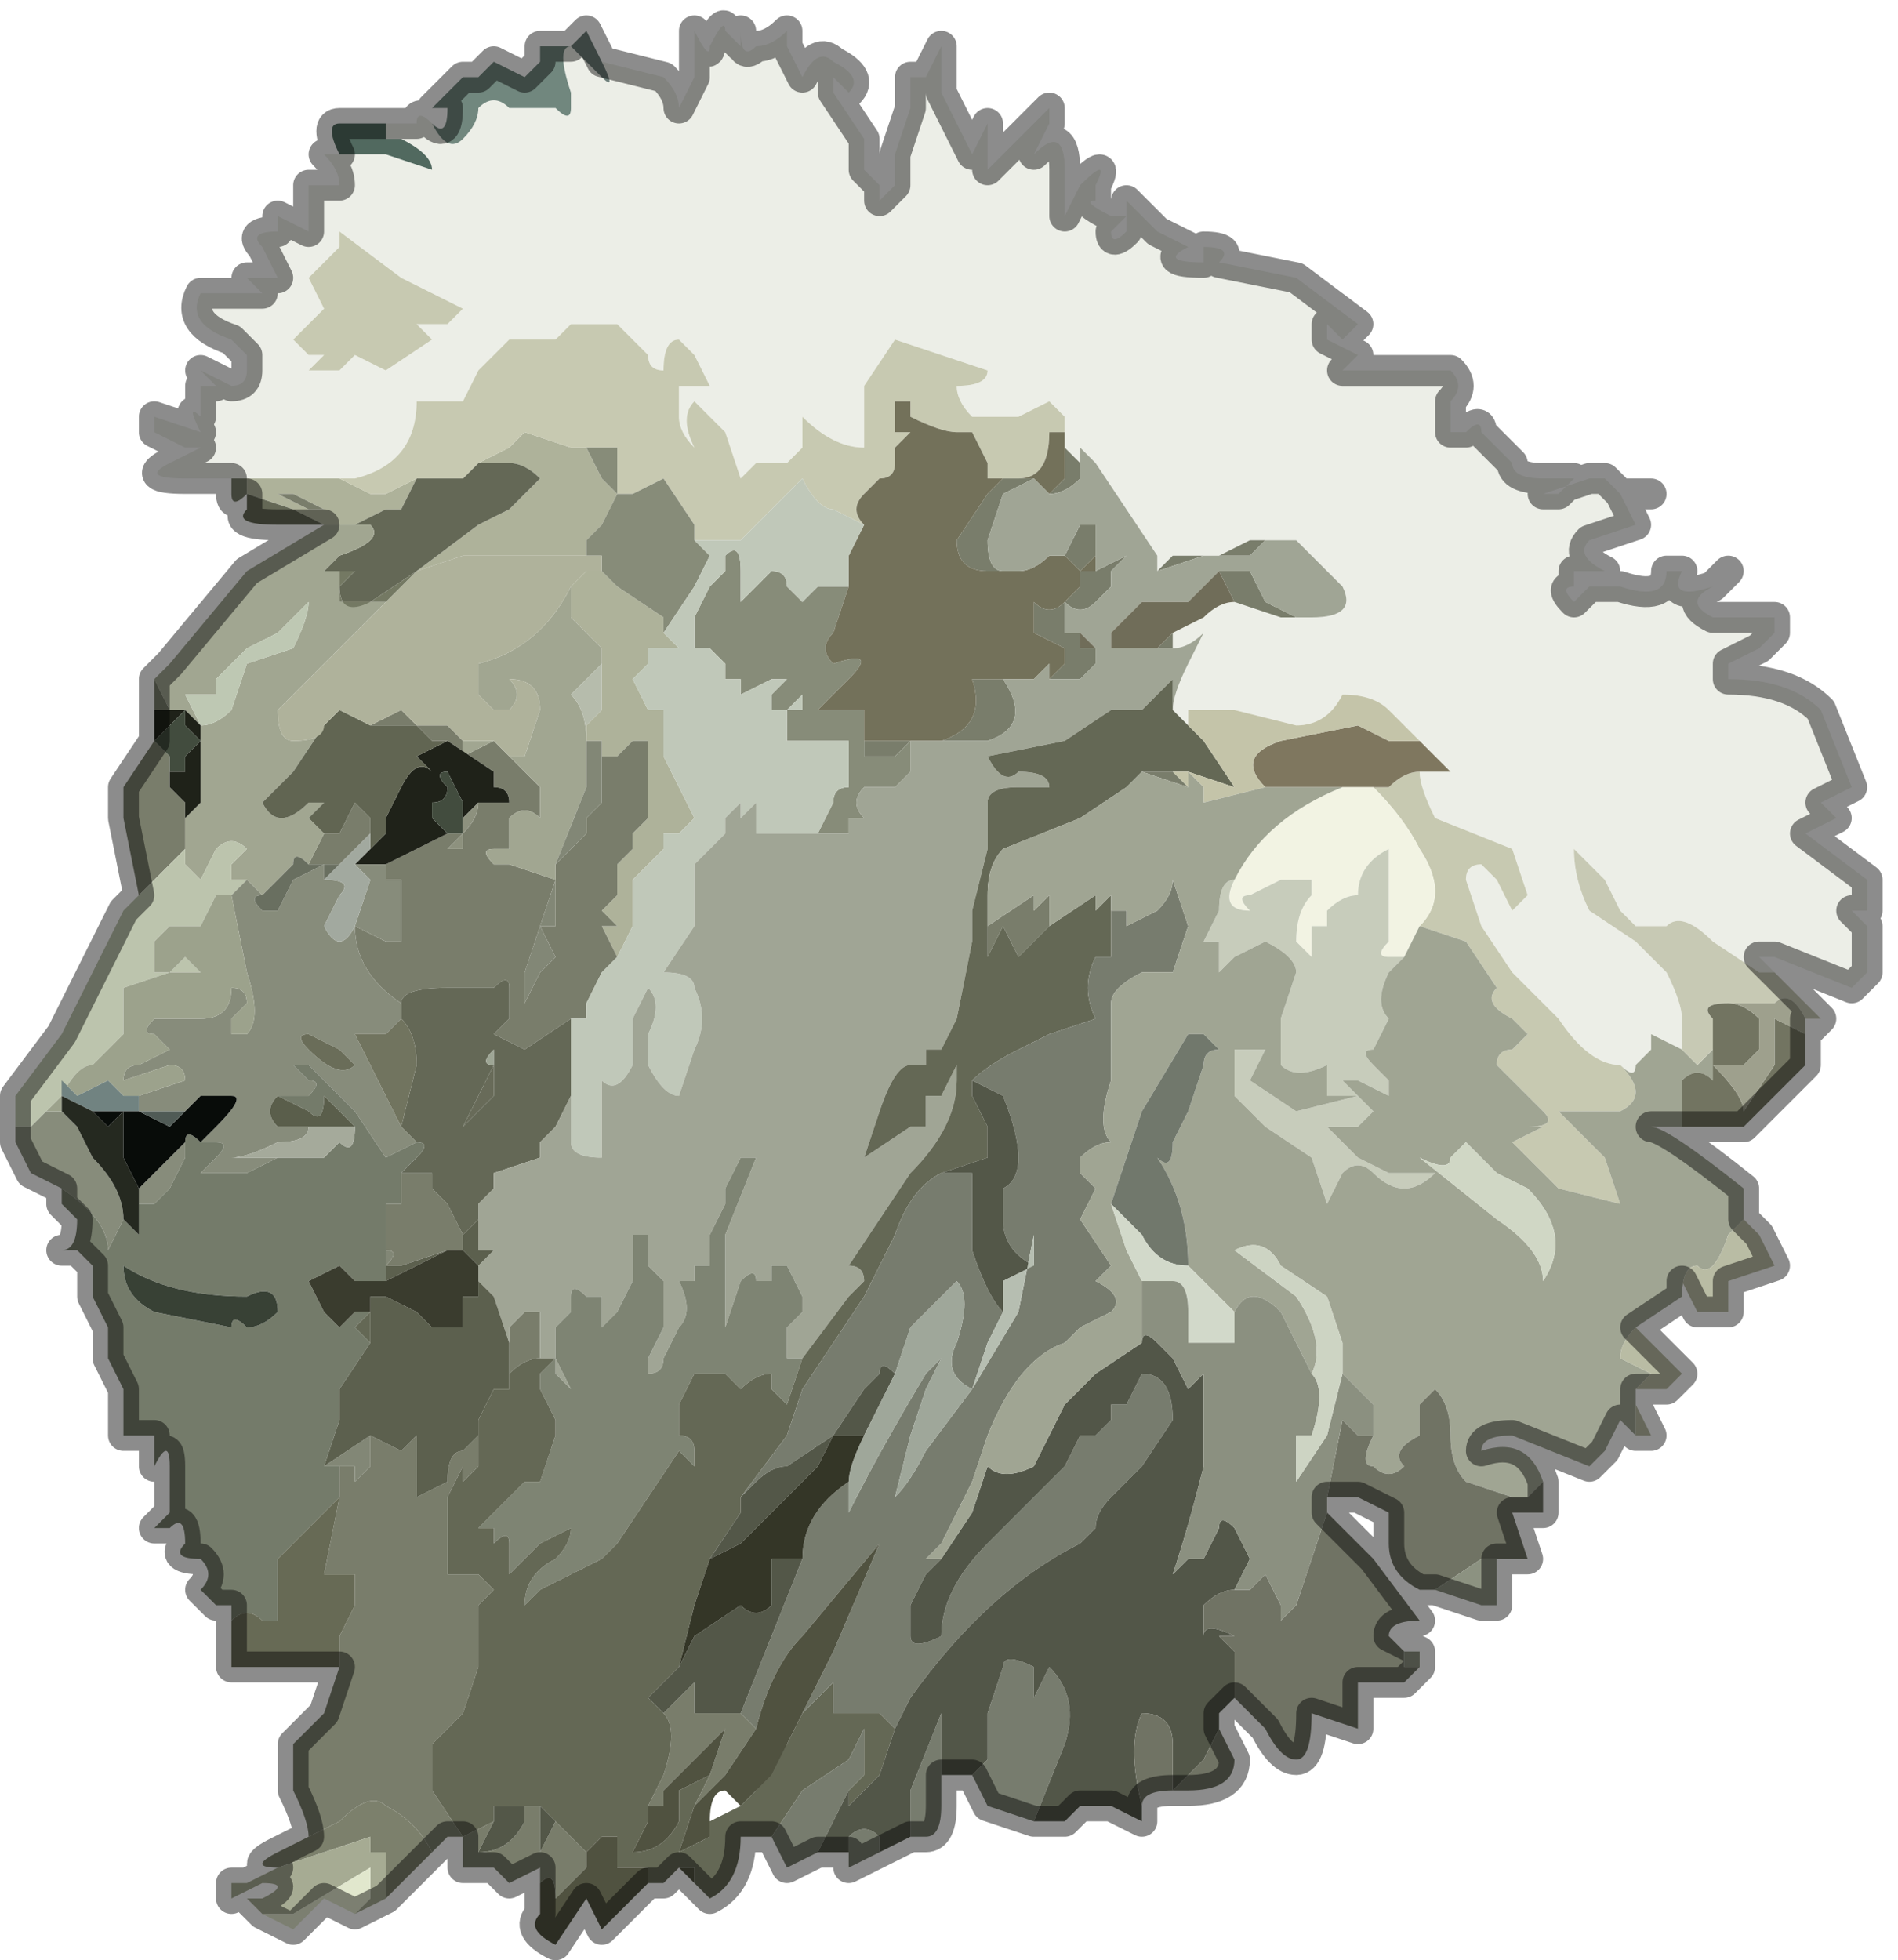 <?xml version="1.0" encoding="UTF-8" standalone="no"?>
<svg xmlns:xlink="http://www.w3.org/1999/xlink" height="6.35px" width="6.15px" xmlns="http://www.w3.org/2000/svg">
  <g transform="matrix(1.0, 0.0, 0.0, 1.0, 2.7, 1.9)">
    <path d="M-0.75 -1.7 L-0.55 -1.65 Q-0.5 -1.6 -0.5 -1.55 L-0.45 -1.65 Q-0.45 -1.75 -0.45 -1.8 L-0.45 -1.8 Q-0.4 -1.7 -0.4 -1.75 -0.35 -1.85 -0.35 -1.8 L-0.3 -1.75 -0.3 -1.8 Q-0.3 -1.7 -0.25 -1.75 -0.2 -1.75 -0.15 -1.8 L-0.15 -1.75 -0.1 -1.65 Q-0.05 -1.75 0.0 -1.7 0.1 -1.65 0.05 -1.6 L0.0 -1.65 Q0.0 -1.65 0.0 -1.6 L0.1 -1.45 0.1 -1.35 0.15 -1.3 0.15 -1.25 0.2 -1.3 0.2 -1.4 0.25 -1.55 Q0.25 -1.6 0.25 -1.65 L0.3 -1.65 0.35 -1.75 0.35 -1.6 0.45 -1.4 0.5 -1.5 0.5 -1.35 Q0.45 -1.35 0.5 -1.35 L0.5 -1.35 Q0.5 -1.4 0.5 -1.35 L0.6 -1.45 0.7 -1.55 0.7 -1.5 0.65 -1.4 Q0.75 -1.5 0.75 -1.35 L0.75 -1.2 0.8 -1.3 0.8 -1.3 Q0.9 -1.4 0.85 -1.3 L0.85 -1.25 Q0.8 -1.25 0.9 -1.2 L0.95 -1.2 0.9 -1.15 Q0.9 -1.1 0.95 -1.15 L0.95 -1.25 1.05 -1.15 1.15 -1.1 Q1.05 -1.05 1.2 -1.05 L1.2 -1.1 Q1.3 -1.1 1.25 -1.05 L1.5 -1.0 1.7 -0.85 1.65 -0.8 1.6 -0.85 1.6 -0.8 1.7 -0.75 Q1.65 -0.7 1.65 -0.7 L1.75 -0.7 Q1.9 -0.7 2.0 -0.7 2.05 -0.65 2.0 -0.6 L2.0 -0.5 Q2.0 -0.5 2.05 -0.5 2.1 -0.55 2.1 -0.5 L2.2 -0.4 Q2.2 -0.35 2.3 -0.35 L2.4 -0.35 2.35 -0.3 2.3 -0.3 2.3 -0.3 2.45 -0.35 2.5 -0.35 2.55 -0.3 2.55 -0.3 2.6 -0.2 2.45 -0.15 Q2.4 -0.1 2.5 -0.05 L2.4 -0.05 2.4 0.0 Q2.35 0.0 2.4 0.05 L2.45 0.0 Q2.4 0.0 2.45 0.0 L2.55 0.0 Q2.7 0.05 2.7 -0.05 L2.75 -0.05 Q2.7 0.05 2.85 0.0 L2.9 -0.05 2.85 0.0 Q2.75 0.05 2.85 0.1 L3.05 0.1 3.05 0.15 3.0 0.2 2.9 0.25 2.9 0.3 Q3.1 0.3 3.2 0.4 L3.3 0.65 3.2 0.7 3.25 0.75 3.15 0.8 3.35 0.95 3.35 1.05 3.3 1.05 3.35 1.1 3.35 1.25 3.3 1.3 3.05 1.2 3.0 1.2 3.05 1.25 3.0 1.25 2.85 1.15 Q2.75 1.05 2.7 1.1 L2.6 1.1 2.55 1.05 2.5 0.95 2.4 0.85 Q2.4 0.95 2.45 1.05 L2.6 1.15 2.7 1.25 Q2.75 1.35 2.75 1.4 L2.75 1.5 Q2.65 1.45 2.65 1.45 L2.65 1.5 2.6 1.55 Q2.6 1.6 2.55 1.55 2.45 1.55 2.35 1.4 L2.2 1.25 2.1 1.1 2.05 0.95 Q2.05 0.9 2.1 0.9 L2.15 0.95 2.2 1.05 2.25 1.0 2.2 0.85 1.95 0.75 Q1.9 0.65 1.9 0.6 L2.0 0.6 1.9 0.5 1.8 0.4 Q1.75 0.35 1.65 0.35 1.6 0.45 1.5 0.45 L1.3 0.4 1.15 0.4 1.15 0.45 1.1 0.4 Q1.1 0.35 1.15 0.25 L1.2 0.15 Q1.15 0.2 1.1 0.2 L1.1 0.15 1.2 0.1 Q1.25 0.05 1.3 0.05 L1.3 0.05 1.45 0.1 1.5 0.1 1.55 0.1 Q1.7 0.1 1.65 0.0 L1.5 -0.15 1.4 -0.15 1.35 -0.15 1.25 -0.1 1.1 -0.1 1.05 -0.05 1.05 -0.05 1.05 -0.1 0.95 -0.25 0.85 -0.4 0.8 -0.45 0.8 -0.4 0.8 -0.4 0.75 -0.45 0.75 -0.5 0.75 -0.55 0.8 -0.5 0.7 -0.6 0.7 -0.6 0.6 -0.55 0.5 -0.55 0.45 -0.55 Q0.4 -0.6 0.4 -0.65 0.5 -0.65 0.5 -0.7 L0.2 -0.8 0.2 -0.8 0.1 -0.65 Q0.1 -0.55 0.1 -0.45 L0.1 -0.45 Q0.0 -0.45 -0.1 -0.55 L-0.1 -0.5 -0.1 -0.45 -0.1 -0.45 -0.15 -0.4 -0.25 -0.4 -0.3 -0.35 -0.35 -0.5 -0.4 -0.55 -0.45 -0.6 -0.45 -0.6 Q-0.5 -0.55 -0.45 -0.45 L-0.4 -0.45 -0.4 -0.45 -0.45 -0.45 Q-0.5 -0.5 -0.5 -0.55 L-0.5 -0.65 -0.45 -0.65 -0.45 -0.65 Q-0.4 -0.65 -0.4 -0.65 L-0.45 -0.75 -0.5 -0.8 -0.5 -0.8 Q-0.55 -0.8 -0.55 -0.7 -0.6 -0.7 -0.6 -0.75 L-0.7 -0.85 -0.75 -0.85 -0.8 -0.85 -0.85 -0.85 -0.9 -0.8 -0.9 -0.8 -0.95 -0.8 -0.95 -0.8 -1.05 -0.8 -1.15 -0.7 -1.2 -0.6 -1.25 -0.6 -1.25 -0.6 -1.3 -0.6 -1.3 -0.6 -1.3 -0.6 -1.35 -0.6 Q-1.35 -0.4 -1.55 -0.35 L-1.6 -0.35 -1.6 -0.35 -1.65 -0.35 -1.7 -0.35 -1.7 -0.35 -1.9 -0.35 -1.9 -0.35 -1.95 -0.35 -2.1 -0.35 Q-2.25 -0.35 -2.15 -0.4 -2.05 -0.45 -2.05 -0.45 L-2.1 -0.45 -2.2 -0.5 -2.2 -0.55 -2.05 -0.5 Q-2.1 -0.6 -2.05 -0.55 L-2.05 -0.65 -2.0 -0.65 -2.05 -0.7 -1.95 -0.65 Q-1.9 -0.65 -1.9 -0.7 L-1.9 -0.75 -1.95 -0.8 Q-2.1 -0.85 -2.05 -0.95 L-1.85 -0.95 -1.9 -1.0 -1.8 -1.0 -1.85 -1.1 Q-1.9 -1.15 -1.8 -1.15 L-1.8 -1.2 -1.7 -1.15 -1.7 -1.3 -1.7 -1.3 -1.7 -1.3 Q-1.65 -1.3 -1.65 -1.3 L-1.6 -1.3 -1.6 -1.3 Q-1.6 -1.35 -1.65 -1.4 L-1.6 -1.4 -1.45 -1.4 -1.3 -1.35 Q-1.3 -1.4 -1.4 -1.45 L-1.45 -1.45 -1.45 -1.5 -1.35 -1.5 Q-1.35 -1.55 -1.3 -1.5 -1.25 -1.4 -1.2 -1.45 -1.15 -1.5 -1.15 -1.55 -1.1 -1.6 -1.05 -1.55 L-0.9 -1.55 Q-0.85 -1.5 -0.85 -1.55 L-0.85 -1.6 Q-0.9 -1.75 -0.85 -1.75 L-0.75 -1.65 Q-0.7 -1.6 -0.75 -1.7 M1.25 -0.1 L1.25 -0.1 M-1.65 -1.3 L-1.7 -1.3 -1.65 -1.3 M-1.3 -0.8 L-1.35 -0.85 -1.25 -0.85 -1.2 -0.9 -1.4 -1.0 -1.6 -1.15 -1.6 -1.1 -1.65 -1.05 -1.7 -1.0 -1.65 -0.9 -1.65 -0.9 -1.75 -0.8 -1.7 -0.75 -1.65 -0.75 -1.7 -0.7 -1.7 -0.7 -1.6 -0.7 -1.55 -0.75 -1.45 -0.7 -1.3 -0.8 M-0.4 -0.45 L-0.35 -0.45 -0.4 -0.45 -0.4 -0.45" fill="#eceee7" fill-rule="evenodd" stroke="none"/>
    <path d="M-1.3 -1.5 Q-1.25 -1.45 -1.25 -1.55 -1.25 -1.55 -1.3 -1.55 L-1.2 -1.65 -1.15 -1.65 -1.1 -1.7 -1.0 -1.65 -0.95 -1.7 -0.95 -1.75 -0.9 -1.75 -0.85 -1.75 Q-0.9 -1.75 -0.85 -1.6 L-0.85 -1.55 Q-0.85 -1.5 -0.9 -1.55 L-1.05 -1.55 Q-1.1 -1.6 -1.15 -1.55 -1.15 -1.5 -1.2 -1.45 -1.25 -1.4 -1.3 -1.5" fill="#71877e" fill-rule="evenodd" stroke="none"/>
    <path d="M-0.85 -1.75 L-0.8 -1.8 -0.75 -1.7 -0.75 -1.7 Q-0.7 -1.6 -0.75 -1.65 L-0.85 -1.75" fill="#6d7e79" fill-rule="evenodd" stroke="none"/>
    <path d="M-1.6 -1.4 Q-1.65 -1.5 -1.6 -1.5 L-1.45 -1.5 -1.45 -1.45 -1.4 -1.45 Q-1.3 -1.4 -1.3 -1.35 L-1.45 -1.4 -1.6 -1.4" fill="#51695f" fill-rule="evenodd" stroke="none"/>
    <path d="M-1.6 -0.35 L-1.5 -0.3 -1.45 -0.3 -1.35 -0.35 -1.35 -0.35 -1.4 -0.25 -1.45 -0.25 -1.55 -0.2 -1.6 -0.2 -1.65 -0.2 -1.75 -0.25 -1.75 -0.25 -1.9 -0.3 -1.9 -0.35 -1.9 -0.35 -1.7 -0.35 -1.7 -0.35 -1.65 -0.35 -1.6 -0.35 M-1.15 -0.4 L-1.05 -0.45 -1.0 -0.5 -0.85 -0.45 -0.8 -0.45 -0.8 -0.45 -0.75 -0.35 -0.7 -0.3 -0.7 -0.3 -0.75 -0.2 -0.8 -0.15 -0.8 -0.1 -0.85 -0.1 -0.85 -0.1 -1.0 -0.1 -1.05 -0.1 -1.05 -0.1 -1.15 -0.1 -1.2 -0.1 -1.35 -0.05 -1.35 -0.05 -1.15 -0.2 -1.05 -0.25 -0.95 -0.35 Q-1.0 -0.4 -1.05 -0.4 L-1.15 -0.4 M0.25 -0.45 L0.25 -0.55 0.25 -0.45 M-1.65 -0.25 L-1.75 -0.3 -1.8 -0.3 -1.7 -0.25 -1.65 -0.25 -1.6 -0.25 -1.65 -0.25 M-0.75 -0.05 L-0.7 0.0 -0.7 0.0 -0.55 0.1 -0.55 0.15 -0.5 0.2 -0.55 0.2 -0.55 0.2 -0.6 0.2 -0.6 0.25 -0.65 0.3 -0.6 0.4 -0.6 0.4 -0.55 0.4 -0.55 0.4 -0.55 0.55 -0.5 0.65 -0.45 0.75 -0.45 0.75 -0.5 0.8 -0.55 0.8 -0.55 0.85 -0.65 0.95 -0.65 1.1 -0.7 1.2 -0.75 1.1 -0.75 1.1 -0.7 1.1 -0.75 1.05 -0.7 1.0 -0.7 0.95 -0.7 0.9 -0.65 0.85 -0.65 0.8 -0.6 0.75 -0.6 0.7 -0.6 0.5 -0.65 0.5 -0.65 0.5 -0.7 0.55 -0.75 0.55 -0.75 0.55 -0.75 0.5 -0.8 0.5 -0.8 0.45 -0.75 0.4 -0.75 0.3 -0.75 0.25 -0.75 0.2 -0.85 0.1 -0.85 0.0 -0.8 -0.05 -0.75 -0.05 -0.75 -0.05 M-0.6 0.4 L-0.6 0.4" fill="#aeb29a" fill-rule="evenodd" stroke="none"/>
    <path d="M0.75 -0.45 L0.8 -0.4 0.8 -0.4 0.8 -0.35 Q0.75 -0.3 0.7 -0.3 L0.75 -0.35 0.75 -0.45 M1.05 -0.05 L1.05 -0.05 1.1 -0.1 1.25 -0.1 1.35 -0.15 1.4 -0.15 1.35 -0.1 1.25 -0.1 1.25 -0.1 1.2 -0.1 1.05 -0.05 M1.5 0.1 L1.45 0.1 1.3 0.05 1.25 -0.05 1.35 -0.05 1.4 0.05 1.5 0.1 M1.1 0.15 L1.1 0.2 1.05 0.2 1.1 0.15 M0.1 0.5 L0.2 0.5 0.3 0.5 0.25 0.5 0.2 0.55 0.15 0.55 0.1 0.55 0.1 0.5 M0.35 0.5 Q0.5 0.45 0.45 0.3 L0.55 0.3 0.55 0.3 Q0.65 0.45 0.5 0.5 L0.35 0.5 M0.7 0.3 L0.75 0.25 0.75 0.2 0.65 0.15 Q0.65 0.1 0.65 0.05 0.7 0.1 0.75 0.05 L0.8 0.0 0.8 -0.05 0.85 -0.05 0.85 -0.05 0.95 -0.1 0.9 -0.05 0.9 0.0 0.85 0.05 Q0.8 0.1 0.75 0.05 L0.75 0.15 0.8 0.15 0.8 0.2 0.85 0.2 0.85 0.25 0.8 0.3 0.7 0.3 M0.85 -0.1 L0.8 -0.05 0.8 -0.05 0.75 -0.1 0.8 -0.2 0.85 -0.2 0.85 -0.1 M0.55 -0.05 L0.5 -0.05 Q0.4 -0.05 0.4 -0.15 L0.5 -0.3 0.55 -0.35 0.6 -0.35 0.65 -0.35 0.55 -0.3 0.5 -0.15 Q0.5 -0.05 0.55 -0.05 M-1.6 -0.35 L-1.65 -0.35 -1.6 -0.35 -1.6 -0.35 M-1.9 -0.35 L-1.9 -0.3 Q-1.95 -0.25 -1.95 -0.3 L-1.95 -0.35 -1.9 -0.35 M-1.65 -0.25 L-1.6 -0.25 -1.65 -0.25 -1.7 -0.25 -1.8 -0.3 -1.75 -0.3 -1.65 -0.25 M-0.75 0.55 L-0.7 0.55 -0.65 0.5 -0.65 0.5 -0.6 0.5 -0.6 0.7 -0.6 0.75 -0.65 0.8 -0.65 0.85 -0.7 0.9 -0.7 0.95 -0.7 1.0 -0.75 1.05 -0.7 1.1 -0.75 1.1 -0.75 1.1 -0.7 1.2 -0.75 1.25 -0.8 1.35 -0.8 1.35 -0.8 1.4 -0.85 1.4 -0.85 1.4 -1.0 1.5 -1.1 1.45 -1.05 1.4 -1.05 1.35 -1.05 1.3 Q-1.05 1.25 -1.1 1.3 L-1.2 1.3 -1.25 1.3 Q-1.4 1.3 -1.4 1.35 -1.55 1.25 -1.55 1.1 L-1.45 1.15 -1.4 1.15 -1.4 0.95 -1.45 0.95 -1.45 0.9 -1.45 0.9 -1.35 0.85 -1.25 0.8 -1.2 0.8 -1.2 0.8 -1.25 0.85 -1.25 0.85 -1.2 0.85 -1.2 0.8 Q-1.15 0.75 -1.15 0.7 L-1.05 0.7 -1.0 0.7 -1.0 0.7 -1.05 0.7 Q-1.05 0.65 -1.1 0.65 L-1.1 0.6 -1.25 0.5 -1.3 0.5 -1.35 0.45 -1.45 0.45 -1.5 0.45 -1.4 0.4 Q-1.35 0.45 -1.35 0.45 L-1.25 0.45 -1.2 0.5 -1.2 0.55 -1.1 0.5 -1.1 0.5 -1.05 0.55 -1.0 0.6 -0.95 0.65 -0.95 0.75 Q-1.0 0.7 -1.05 0.75 L-1.05 0.85 -1.1 0.85 Q-1.15 0.85 -1.1 0.9 L-1.1 0.9 -1.0 0.9 -1.05 0.9 -0.9 0.95 -1.0 1.25 -1.0 1.35 -0.95 1.25 -0.9 1.2 -0.95 1.1 -0.95 1.1 -0.9 1.1 -0.9 1.0 -0.9 0.9 -0.85 0.85 -0.8 0.8 -0.8 0.75 -0.75 0.7 -0.75 0.55 M-0.6 0.4 L-0.6 0.4 -0.6 0.4 M-0.9 0.9 L-0.9 0.9 M-1.05 2.45 L-1.05 2.4 -1.0 2.35 -1.0 2.35 -0.95 2.35 -0.95 2.5 -0.9 2.5 -0.95 2.5 Q-1.0 2.5 -1.05 2.55 L-1.05 2.45 M-2.1 0.75 L-2.1 0.85 -2.15 0.9 -2.15 0.9 -2.25 1.0 -2.3 0.75 -2.3 0.65 -2.2 0.5 -2.15 0.55 -2.15 0.6 -2.15 0.65 -2.1 0.7 -2.1 0.75 M-1.7 0.9 L-1.65 0.8 -1.6 0.8 -1.55 0.7 -1.5 0.75 -1.5 0.8 -1.5 0.8 -1.6 0.9 -1.7 0.9 M-1.4 1.9 L-1.35 1.9 -1.35 1.9 -1.3 1.9 -1.3 1.95 -1.25 2.0 -1.2 2.1 -1.2 2.15 -1.25 2.15 -1.25 2.15 -1.4 2.2 -1.45 2.2 -1.45 2.2 Q-1.4 2.15 -1.45 2.15 L-1.45 2.15 -1.45 2.05 -1.45 2.0 -1.4 2.0 -1.4 1.9 -1.4 1.9 M-1.6 2.95 L-1.6 2.85 -1.55 2.85 -1.55 2.9 -1.5 2.85 -1.5 2.75 -1.4 2.8 -1.35 2.75 -1.35 2.8 -1.35 2.95 -1.25 2.9 Q-1.25 2.8 -1.2 2.8 L-1.15 2.75 -1.15 2.85 -1.2 2.9 -1.2 2.85 -1.25 2.95 -1.25 3.2 -1.15 3.2 -1.1 3.25 -1.15 3.3 -1.15 3.45 -1.15 3.5 -1.2 3.65 -1.3 3.75 -1.3 3.85 -1.3 3.9 -1.2 4.05 -1.1 4.0 -1.1 3.95 -1.1 4.0 -1.15 4.1 Q-1.05 4.1 -1.0 4.0 L-1.0 3.95 -0.95 3.95 -0.95 4.1 -0.9 4.0 -0.8 4.1 -0.8 4.1 -0.8 4.15 -0.9 4.25 Q-0.9 4.15 -0.95 4.2 L-0.95 4.15 -1.05 4.2 -1.1 4.15 -1.2 4.15 -1.2 4.05 -1.25 4.05 -1.3 4.1 Q-1.35 4.0 -1.45 3.95 -1.5 3.9 -1.6 4.0 L-1.7 4.05 Q-1.7 4.0 -1.75 3.9 L-1.75 3.85 -1.75 3.75 -1.65 3.65 -1.6 3.5 -1.6 3.4 -1.55 3.3 -1.55 3.25 Q-1.55 3.2 -1.55 3.2 L-1.65 3.2 -1.6 2.95 M-2.15 0.4 L-2.2 0.4 -2.2 0.5 -2.2 0.3 -2.15 0.4 M0.7 1.1 L0.6 1.2 0.55 1.1 0.5 1.2 0.5 1.1 0.65 1.0 0.65 1.05 0.7 1.0 0.7 1.1 M1.0 0.6 L1.1 0.6 1.15 0.65 1.0 0.6 M-0.6 3.95 L-0.55 3.85 Q-0.5 3.7 -0.55 3.65 L-0.55 3.65 -0.55 3.65 Q-0.5 3.6 -0.45 3.55 L-0.45 3.65 -0.4 3.65 -0.3 3.65 -0.25 3.7 -0.35 3.85 -0.45 3.95 -0.4 3.85 -0.35 3.7 -0.45 3.8 -0.55 3.9 -0.55 3.95 -0.6 3.95 M1.0 0.2 Q0.95 0.2 0.9 0.2 L0.95 0.2 1.0 0.2" fill="#797d6b" fill-rule="evenodd" stroke="none"/>
    <path d="M-1.35 -0.35 L-1.3 -0.35 -1.2 -0.35 -1.15 -0.4 -1.15 -0.4 -1.05 -0.4 Q-1.0 -0.4 -0.95 -0.35 L-1.05 -0.25 -1.15 -0.2 -1.35 -0.05 -1.35 -0.05 -1.5 0.05 Q-1.6 0.1 -1.6 0.0 L-1.55 -0.05 -1.6 -0.05 -1.6 -0.05 Q-1.65 -0.05 -1.65 -0.05 L-1.6 -0.1 Q-1.45 -0.15 -1.5 -0.2 L-1.5 -0.2 -1.65 -0.2 -1.6 -0.2 -1.55 -0.2 -1.45 -0.25 -1.4 -0.25 -1.35 -0.35 M-1.9 -0.3 L-1.75 -0.25 -1.75 -0.25 -1.65 -0.2 -1.65 -0.2 -1.8 -0.2 Q-1.95 -0.2 -1.9 -0.25 L-1.9 -0.3 M-1.35 -0.05 L-1.35 -0.05 M-1.4 1.35 Q-1.4 1.3 -1.25 1.3 L-1.2 1.3 -1.1 1.3 Q-1.05 1.25 -1.05 1.3 L-1.05 1.35 -1.05 1.4 -1.1 1.45 -1.0 1.5 -0.85 1.4 -0.85 1.4 -0.85 1.45 -0.85 1.55 -0.85 1.55 -0.85 1.65 -0.9 1.75 -0.95 1.8 -0.95 1.85 -1.1 1.9 -1.1 1.9 -1.1 1.95 -1.15 2.0 -1.15 2.05 -1.15 2.05 -1.15 2.05 -1.2 2.1 -1.25 2.0 -1.3 1.95 -1.3 1.9 -1.35 1.9 -1.35 1.9 -1.4 1.9 -1.35 1.85 Q-1.3 1.8 -1.35 1.8 L-1.35 1.8 Q-1.4 1.75 -1.4 1.75 L-1.4 1.75 -1.35 1.55 Q-1.35 1.45 -1.4 1.4 L-1.4 1.35 M-1.1 1.55 L-1.1 1.45 -1.1 1.5 Q-1.15 1.55 -1.1 1.55 L-1.1 1.55 -1.2 1.75 -1.1 1.65 -1.1 1.55 M-1.2 1.8 L-1.2 1.8 -1.2 1.75 -1.2 1.8" fill="#646856" fill-rule="evenodd" stroke="none"/>
    <path d="M-1.65 -0.2 L-1.5 -0.2 -1.5 -0.2 Q-1.45 -0.15 -1.6 -0.1 L-1.65 -0.05 Q-1.65 -0.05 -1.6 -0.05 L-1.6 -0.05 -1.6 0.05 -1.5 0.05 -1.45 0.05 -1.5 0.1 -1.65 0.25 Q-1.75 0.35 -1.8 0.4 -1.8 0.5 -1.75 0.5 -1.65 0.5 -1.65 0.45 L-1.75 0.6 -1.85 0.7 Q-1.8 0.8 -1.7 0.7 L-1.65 0.7 -1.7 0.75 -1.65 0.8 -1.65 0.8 -1.7 0.9 Q-1.75 0.85 -1.75 0.9 L-1.85 1.0 -1.9 0.95 -1.95 0.95 -1.95 0.9 Q-1.9 0.85 -1.9 0.85 -1.95 0.8 -2.0 0.85 L-2.05 0.95 -2.1 0.9 -2.1 0.85 -2.1 0.75 -2.05 0.7 -2.05 0.65 -2.05 0.5 -2.05 0.45 -2.1 0.4 -2.1 0.4 -2.15 0.4 -2.2 0.3 -2.15 0.25 -1.9 -0.05 -1.65 -0.2 M-0.85 0.0 L-0.85 0.1 -0.75 0.2 -0.75 0.25 -0.85 0.35 Q-0.8 0.4 -0.8 0.5 L-0.8 0.5 -0.8 0.55 -0.8 0.65 -0.9 0.9 -0.9 0.95 -1.05 0.9 -1.0 0.9 -1.1 0.9 -1.1 0.9 Q-1.15 0.85 -1.1 0.85 L-1.05 0.85 -1.05 0.75 Q-1.0 0.7 -0.95 0.75 L-0.95 0.65 -1.0 0.6 -1.05 0.55 -1.0 0.55 -0.95 0.4 Q-0.95 0.3 -1.05 0.3 -1.0 0.35 -1.05 0.4 L-1.1 0.4 -1.15 0.35 -1.15 0.25 Q-0.95 0.2 -0.85 0.0 M-0.9 0.9 L-0.9 0.9 M-1.2 0.5 L-1.1 0.5 -1.2 0.55 -1.2 0.5 M-2.05 0.45 Q-2.0 0.45 -1.95 0.4 L-1.9 0.25 -1.75 0.2 Q-1.7 0.1 -1.7 0.05 L-1.8 0.15 -1.9 0.2 -1.95 0.25 -2.0 0.3 -2.0 0.35 -2.1 0.35 -2.05 0.45" fill="#a1a691" fill-rule="evenodd" stroke="none"/>
    <path d="M-2.05 0.45 L-2.1 0.35 -2.0 0.35 -2.0 0.3 -1.95 0.25 -1.9 0.2 -1.8 0.15 -1.7 0.05 Q-1.7 0.1 -1.75 0.2 L-1.9 0.25 -1.95 0.4 Q-2.0 0.45 -2.05 0.45 L-2.05 0.45" fill="#bec8b3" fill-rule="evenodd" stroke="none"/>
    <path d="M-1.25 0.5 L-1.1 0.6 -1.1 0.65 Q-1.05 0.65 -1.05 0.7 L-1.0 0.7 -1.0 0.7 -1.05 0.7 -1.15 0.7 -1.2 0.75 -1.2 0.7 -1.25 0.6 Q-1.3 0.6 -1.25 0.65 -1.25 0.7 -1.3 0.7 L-1.3 0.75 -1.25 0.8 -1.35 0.85 -1.45 0.9 -1.45 0.9 -1.55 0.9 -1.5 0.85 -1.45 0.8 -1.45 0.75 -1.4 0.65 Q-1.35 0.55 -1.3 0.6 L-1.35 0.55 -1.25 0.5 M-2.05 0.45 L-2.05 0.45 -2.05 0.5 -2.05 0.65 -2.05 0.7 -2.1 0.75 -2.1 0.7 -2.15 0.65 -2.15 0.6 -2.1 0.6 -2.1 0.55 -2.05 0.5 -2.1 0.45 -2.1 0.45 Q-2.1 0.4 -2.1 0.4 L-2.15 0.45 -2.15 0.45 -2.2 0.5 -2.15 0.55 -2.15 0.55 -2.2 0.5 -2.2 0.4 -2.15 0.4 -2.1 0.4 -2.1 0.4 -2.05 0.45 M-2.2 0.5 L-2.2 0.5" fill="#1f2219" fill-rule="evenodd" stroke="none"/>
    <path d="M-1.2 0.8 L-1.25 0.8 -1.3 0.75 -1.3 0.7 Q-1.25 0.7 -1.25 0.65 -1.3 0.6 -1.25 0.6 L-1.2 0.7 -1.2 0.75 -1.2 0.8 M-2.15 0.55 L-2.15 0.55 -2.2 0.5 -2.15 0.45 -2.15 0.45 -2.1 0.4 Q-2.1 0.4 -2.1 0.45 L-2.1 0.45 -2.05 0.5 -2.1 0.55 -2.1 0.6 -2.15 0.6 -2.15 0.55" fill="#424c3e" fill-rule="evenodd" stroke="none"/>
    <path d="M-2.1 0.85 L-2.1 0.9 -2.05 0.95 -2.0 0.85 Q-1.95 0.8 -1.9 0.85 -1.9 0.85 -1.95 0.9 L-1.95 0.95 -1.9 0.95 -1.95 1.0 -2.0 1.0 -2.05 1.1 -2.15 1.1 -2.2 1.15 -2.2 1.25 -2.15 1.25 -2.1 1.2 -2.05 1.25 Q-2.05 1.25 -2.15 1.25 L-2.3 1.3 -2.3 1.45 -2.4 1.55 Q-2.45 1.55 -2.5 1.65 L-2.55 1.7 -2.6 1.75 -2.65 1.75 -2.65 1.65 -2.5 1.45 -2.4 1.25 -2.35 1.15 -2.3 1.05 -2.25 1.0 -2.15 0.9 -2.15 0.9 -2.1 0.85" fill="#bcc4ad" fill-rule="evenodd" stroke="none"/>
    <path d="M-1.45 0.9 L-1.45 0.95 -1.4 0.95 -1.4 1.15 -1.45 1.15 -1.55 1.1 Q-1.55 1.25 -1.4 1.35 L-1.4 1.4 -1.45 1.45 -1.55 1.45 -1.4 1.75 -1.4 1.75 Q-1.4 1.75 -1.35 1.8 L-1.35 1.8 -1.45 1.85 -1.55 1.7 -1.7 1.55 -1.75 1.55 -1.7 1.6 Q-1.65 1.6 -1.7 1.65 L-1.8 1.65 Q-1.85 1.7 -1.8 1.75 L-1.7 1.75 Q-1.7 1.8 -1.8 1.8 -1.9 1.85 -1.95 1.85 L-1.85 1.85 -1.8 1.85 -1.9 1.9 -2.0 1.9 -2.1 1.9 -2.05 1.9 -2.0 1.85 Q-1.95 1.8 -2.0 1.8 L-2.05 1.8 -2.0 1.75 Q-1.9 1.65 -1.95 1.65 L-2.05 1.65 -2.1 1.7 -2.2 1.7 -2.25 1.7 -2.25 1.7 -2.25 1.65 -2.25 1.65 -2.1 1.6 Q-2.1 1.55 -2.15 1.55 L-2.3 1.6 Q-2.3 1.55 -2.25 1.55 L-2.15 1.5 -2.2 1.45 Q-2.25 1.45 -2.2 1.4 L-2.05 1.4 Q-1.95 1.4 -1.95 1.3 -1.9 1.3 -1.9 1.35 L-1.95 1.4 -1.95 1.45 -1.9 1.45 Q-1.85 1.4 -1.9 1.25 L-1.95 1.0 -1.9 0.95 -1.85 1.0 Q-1.9 1.0 -1.85 1.05 L-1.8 1.05 -1.75 0.95 -1.65 0.9 -1.65 0.95 Q-1.55 0.95 -1.6 1.0 L-1.65 1.1 Q-1.6 1.2 -1.55 1.1 L-1.5 0.95 -1.55 0.9 -1.45 0.9 M-2.55 1.7 L-2.5 1.7 -2.45 1.75 -2.4 1.85 Q-2.3 1.95 -2.3 2.05 L-2.3 2.05 -2.35 2.15 Q-2.35 2.05 -2.5 1.95 L-2.6 1.9 -2.65 1.8 -2.65 1.75 -2.6 1.75 -2.55 1.7 M-1.7 1.5 Q-1.6 1.6 -1.55 1.55 L-1.6 1.5 -1.7 1.45 Q-1.75 1.45 -1.7 1.5 M-2.1 1.8 L-2.1 1.85 -2.15 1.95 -2.15 1.95 Q-2.15 1.95 -2.2 2.0 L-2.25 2.0 -2.25 1.95 -2.15 1.85 -2.1 1.8" fill="#878c7b" fill-rule="evenodd" stroke="none"/>
    <path d="M-1.85 1.0 L-1.75 0.9 Q-1.75 0.85 -1.7 0.9 L-1.6 0.9 -1.65 0.95 -1.65 0.9 -1.75 0.95 -1.8 1.05 -1.85 1.05 Q-1.9 1.0 -1.85 1.0" fill="#696f60" fill-rule="evenodd" stroke="none"/>
    <path d="M-2.55 1.7 L-2.5 1.65 Q-2.45 1.55 -2.4 1.55 L-2.3 1.45 -2.3 1.3 -2.15 1.25 Q-2.05 1.25 -2.05 1.25 L-2.1 1.2 -2.15 1.25 -2.2 1.25 -2.2 1.15 -2.15 1.1 -2.05 1.1 -2.0 1.0 -1.95 1.0 -1.9 1.25 Q-1.85 1.4 -1.9 1.45 L-1.95 1.45 -1.95 1.4 -1.9 1.35 Q-1.9 1.3 -1.95 1.3 -1.95 1.4 -2.05 1.4 L-2.2 1.4 Q-2.25 1.45 -2.2 1.45 L-2.15 1.5 -2.25 1.55 Q-2.3 1.55 -2.3 1.6 L-2.15 1.55 Q-2.1 1.55 -2.1 1.6 L-2.25 1.65 -2.25 1.65 -2.3 1.65 -2.35 1.6 -2.45 1.65 -2.5 1.6 -2.5 1.65 -2.5 1.7 -2.55 1.7" fill="#9ca28c" fill-rule="evenodd" stroke="none"/>
    <path d="M-1.65 0.45 L-1.6 0.4 -1.5 0.45 -1.45 0.45 -1.35 0.45 -1.3 0.5 -1.25 0.5 -1.35 0.55 -1.3 0.6 Q-1.35 0.55 -1.4 0.65 L-1.45 0.75 -1.45 0.8 -1.5 0.85 -1.5 0.8 -1.5 0.75 -1.55 0.7 -1.6 0.8 -1.65 0.8 -1.65 0.8 -1.7 0.75 -1.65 0.7 -1.7 0.7 Q-1.8 0.8 -1.85 0.7 L-1.75 0.6 -1.65 0.45" fill="#616552" fill-rule="evenodd" stroke="none"/>
    <path d="M-1.6 -0.35 L-1.55 -0.35 Q-1.35 -0.4 -1.35 -0.6 L-1.3 -0.6 -1.3 -0.6 -1.3 -0.6 -1.25 -0.6 -1.25 -0.6 -1.2 -0.6 -1.15 -0.7 -1.05 -0.8 -0.95 -0.8 -0.95 -0.8 -0.9 -0.8 -0.9 -0.8 -0.85 -0.85 -0.8 -0.85 -0.75 -0.85 -0.7 -0.85 -0.6 -0.75 Q-0.6 -0.7 -0.55 -0.7 -0.55 -0.8 -0.5 -0.8 L-0.5 -0.8 -0.45 -0.75 -0.4 -0.65 Q-0.4 -0.65 -0.45 -0.65 L-0.45 -0.65 -0.5 -0.65 -0.5 -0.55 Q-0.5 -0.5 -0.45 -0.45 L-0.4 -0.45 -0.4 -0.45 -0.45 -0.45 Q-0.5 -0.55 -0.45 -0.6 L-0.45 -0.6 -0.4 -0.55 -0.35 -0.5 -0.3 -0.35 -0.25 -0.4 -0.15 -0.4 -0.1 -0.45 -0.1 -0.45 -0.1 -0.5 -0.1 -0.55 Q0.0 -0.45 0.1 -0.45 L0.1 -0.45 Q0.1 -0.55 0.1 -0.65 L0.2 -0.8 0.2 -0.8 0.5 -0.7 Q0.5 -0.65 0.4 -0.65 0.4 -0.6 0.45 -0.55 L0.5 -0.55 0.6 -0.55 0.7 -0.6 0.7 -0.6 0.8 -0.5 0.75 -0.55 0.75 -0.5 0.7 -0.5 0.7 -0.5 Q0.7 -0.35 0.6 -0.35 L0.55 -0.35 0.55 -0.35 0.5 -0.35 0.5 -0.4 0.45 -0.5 0.45 -0.5 0.4 -0.5 0.4 -0.5 Q0.35 -0.5 0.25 -0.55 L0.25 -0.6 0.25 -0.6 0.2 -0.6 0.2 -0.5 0.25 -0.5 0.2 -0.45 0.2 -0.4 Q0.2 -0.35 0.15 -0.35 L0.15 -0.35 0.1 -0.3 Q0.05 -0.25 0.1 -0.2 L0.0 -0.25 Q-0.05 -0.25 -0.1 -0.35 L-0.2 -0.25 -0.3 -0.15 -0.45 -0.15 -0.45 -0.2 -0.55 -0.35 -0.65 -0.3 -0.7 -0.3 -0.7 -0.45 -0.8 -0.45 -0.8 -0.45 -0.85 -0.45 -1.0 -0.5 -1.05 -0.45 -1.15 -0.4 -1.15 -0.4 -1.2 -0.35 -1.3 -0.35 -1.35 -0.35 -1.35 -0.35 -1.45 -0.3 -1.5 -0.3 -1.6 -0.35 M1.9 0.6 Q1.9 0.65 1.95 0.75 L2.2 0.85 2.25 1.0 2.2 1.05 2.15 0.95 2.1 0.9 Q2.05 0.9 2.05 0.95 L2.1 1.1 2.2 1.25 2.35 1.4 Q2.45 1.55 2.55 1.55 2.65 1.65 2.55 1.7 L2.35 1.7 2.5 1.85 2.55 2.0 2.35 1.95 2.2 1.8 2.3 1.75 2.25 1.75 Q2.35 1.75 2.3 1.7 L2.25 1.65 2.15 1.55 Q2.15 1.5 2.2 1.5 L2.25 1.45 2.2 1.4 Q2.1 1.35 2.15 1.3 L2.05 1.15 1.9 1.1 Q2.0 1.0 1.9 0.85 1.85 0.75 1.75 0.65 L1.8 0.65 Q1.85 0.6 1.9 0.6 M-1.3 -0.8 L-1.45 -0.7 -1.55 -0.75 -1.6 -0.7 -1.7 -0.7 -1.7 -0.7 -1.65 -0.75 -1.7 -0.75 -1.75 -0.8 -1.65 -0.9 -1.65 -0.9 -1.7 -1.0 -1.65 -1.05 -1.6 -1.1 -1.6 -1.15 -1.4 -1.0 -1.2 -0.9 -1.25 -0.85 -1.35 -0.85 -1.3 -0.8 M-0.4 -0.45 L-0.4 -0.45 -0.35 -0.45 -0.4 -0.45" fill="#c7c9b1" fill-rule="evenodd" stroke="none"/>
    <path d="M-0.8 -0.45 L-0.8 -0.45 -0.7 -0.45 -0.7 -0.3 -0.65 -0.3 -0.55 -0.35 -0.45 -0.2 -0.45 -0.15 -0.4 -0.1 -0.4 -0.1 -0.45 0.0 -0.55 0.15 -0.55 0.15 -0.55 0.1 -0.7 0.0 -0.7 0.0 -0.75 -0.05 -0.75 -0.1 -0.8 -0.1 -0.8 -0.1 -0.8 -0.15 -0.75 -0.2 -0.7 -0.3 -0.7 -0.3 -0.75 -0.35 -0.8 -0.45 -0.8 -0.45 M0.05 0.0 L0.0 0.15 Q-0.05 0.2 0.0 0.25 0.15 0.2 0.05 0.3 L-0.05 0.4 Q0.05 0.4 0.1 0.4 L0.1 0.5 0.1 0.55 0.15 0.55 0.2 0.55 0.25 0.5 0.25 0.6 0.2 0.65 0.1 0.65 Q0.05 0.7 0.1 0.75 L0.05 0.75 0.05 0.8 -0.05 0.8 0.0 0.7 Q0.0 0.65 0.05 0.65 L0.05 0.6 0.05 0.5 -0.05 0.5 -0.1 0.5 -0.1 0.5 -0.15 0.5 -0.15 0.5 -0.15 0.4 -0.1 0.4 -0.1 0.35 -0.15 0.4 -0.15 0.4 -0.2 0.4 -0.2 0.35 -0.15 0.3 -0.2 0.3 -0.3 0.35 -0.3 0.3 -0.35 0.3 Q-0.35 0.25 -0.35 0.25 L-0.4 0.2 -0.45 0.2 -0.45 0.15 -0.45 0.1 -0.4 0.0 -0.35 -0.05 -0.35 -0.1 Q-0.3 -0.15 -0.3 -0.05 L-0.3 -0.05 Q-0.3 0.0 -0.3 0.05 L-0.25 0.0 -0.2 -0.05 Q-0.15 -0.05 -0.15 0.0 L-0.15 0.0 -0.1 0.05 -0.05 0.0 -0.05 0.0 0.05 0.0" fill="#878c79" fill-rule="evenodd" stroke="none"/>
    <path d="M-1.35 -0.05 L-1.35 -0.05 -1.2 -0.1 -1.15 -0.1 -1.05 -0.1 -1.05 -0.1 -1.0 -0.1 -0.85 -0.1 -0.85 -0.1 -0.8 -0.1 -0.8 -0.1 -0.75 -0.1 -0.75 -0.05 -0.75 -0.05 -0.8 -0.05 -0.85 0.0 Q-0.95 0.2 -1.15 0.25 L-1.15 0.35 -1.1 0.4 -1.05 0.4 Q-1.0 0.35 -1.05 0.3 -0.95 0.3 -0.95 0.4 L-1.0 0.55 -1.05 0.55 -1.1 0.5 -1.1 0.5 -1.2 0.5 -1.25 0.45 -1.35 0.45 Q-1.35 0.45 -1.4 0.4 L-1.5 0.45 -1.6 0.4 -1.65 0.45 Q-1.65 0.5 -1.75 0.5 -1.8 0.5 -1.8 0.4 -1.75 0.35 -1.65 0.25 L-1.5 0.1 -1.45 0.05 -1.4 0.0 -1.35 -0.05" fill="#afb29b" fill-rule="evenodd" stroke="none"/>
    <path d="M-1.6 -0.05 L-1.55 -0.05 -1.6 0.0 Q-1.6 0.1 -1.5 0.05 L-1.35 -0.05 -1.4 0.0 -1.45 0.05 -1.5 0.05 -1.6 0.05 -1.6 -0.05" fill="#747963" fill-rule="evenodd" stroke="none"/>
    <path d="M0.1 -0.2 Q0.05 -0.25 0.1 -0.3 L0.15 -0.35 0.15 -0.35 Q0.2 -0.35 0.2 -0.4 L0.2 -0.45 0.25 -0.5 0.2 -0.5 0.2 -0.6 0.25 -0.6 0.25 -0.6 0.25 -0.55 Q0.35 -0.5 0.4 -0.5 L0.4 -0.5 0.45 -0.5 0.45 -0.5 0.5 -0.4 0.5 -0.35 0.55 -0.35 0.55 -0.35 0.6 -0.35 Q0.7 -0.35 0.7 -0.5 L0.7 -0.5 0.75 -0.5 0.75 -0.45 0.75 -0.35 0.7 -0.3 0.7 -0.3 0.65 -0.35 0.6 -0.35 0.55 -0.35 0.5 -0.3 0.4 -0.15 Q0.4 -0.05 0.5 -0.05 L0.55 -0.05 0.55 -0.05 0.6 -0.05 Q0.65 -0.05 0.7 -0.1 L0.75 -0.1 0.8 -0.05 0.8 -0.05 0.85 -0.1 0.85 -0.05 0.8 -0.05 0.8 0.0 0.75 0.05 Q0.7 0.1 0.65 0.05 0.65 0.1 0.65 0.15 L0.75 0.2 0.75 0.25 0.7 0.3 0.7 0.25 0.65 0.3 0.6 0.3 0.55 0.3 0.55 0.3 0.45 0.3 Q0.5 0.45 0.35 0.5 L0.3 0.5 0.2 0.5 0.1 0.5 0.1 0.4 Q0.05 0.4 -0.05 0.4 L0.05 0.3 Q0.15 0.2 0.0 0.25 -0.05 0.2 0.0 0.15 L0.05 0.0 0.05 -0.1 0.1 -0.2 0.1 -0.2 M0.25 -0.45 L0.25 -0.55 0.25 -0.45" fill="#73715a" fill-rule="evenodd" stroke="none"/>
    <path d="M-0.45 -0.15 L-0.3 -0.15 -0.2 -0.25 -0.1 -0.35 Q-0.05 -0.25 0.0 -0.25 L0.1 -0.2 0.1 -0.2 0.05 -0.1 0.05 0.0 -0.05 0.0 -0.05 0.0 -0.1 0.05 -0.15 0.0 -0.15 0.0 Q-0.15 -0.05 -0.2 -0.05 L-0.25 0.0 -0.3 0.05 Q-0.3 0.0 -0.3 -0.05 L-0.3 -0.05 Q-0.3 -0.15 -0.35 -0.1 L-0.35 -0.05 -0.4 0.0 -0.45 0.1 -0.45 0.15 -0.45 0.2 -0.4 0.2 -0.35 0.25 Q-0.35 0.25 -0.35 0.3 L-0.3 0.3 -0.3 0.35 -0.2 0.3 -0.15 0.3 -0.2 0.35 -0.2 0.4 -0.15 0.4 -0.15 0.4 -0.1 0.35 -0.1 0.4 -0.15 0.4 -0.15 0.5 -0.15 0.5 -0.1 0.5 -0.1 0.5 -0.05 0.5 0.05 0.5 0.05 0.6 0.05 0.65 Q0.0 0.65 0.0 0.7 L-0.05 0.8 -0.1 0.8 -0.1 0.8 -0.15 0.8 -0.2 0.8 -0.25 0.8 -0.25 0.7 -0.25 0.7 -0.3 0.75 -0.3 0.75 -0.3 0.7 -0.35 0.75 -0.35 0.8 -0.45 0.9 -0.45 1.1 -0.55 1.25 Q-0.45 1.25 -0.45 1.3 -0.4 1.4 -0.45 1.5 L-0.5 1.65 Q-0.55 1.65 -0.6 1.55 L-0.6 1.45 Q-0.55 1.35 -0.6 1.3 L-0.65 1.4 -0.65 1.55 Q-0.7 1.65 -0.75 1.6 L-0.75 1.85 -0.75 1.85 Q-0.85 1.85 -0.85 1.8 L-0.85 1.7 -0.85 1.65 -0.85 1.55 -0.85 1.55 -0.85 1.45 -0.85 1.4 -0.8 1.4 -0.8 1.35 -0.8 1.35 -0.75 1.25 -0.7 1.2 -0.65 1.1 -0.65 0.95 -0.55 0.85 -0.55 0.8 -0.5 0.8 -0.45 0.75 -0.45 0.75 -0.5 0.65 -0.55 0.55 -0.55 0.4 -0.55 0.4 -0.6 0.4 -0.6 0.4 -0.65 0.3 -0.6 0.25 -0.6 0.2 -0.55 0.2 -0.55 0.2 -0.5 0.2 -0.55 0.15 -0.55 0.15 -0.45 0.0 -0.4 -0.1 -0.4 -0.1 -0.45 -0.15 M-0.6 0.4 L-0.6 0.4" fill="#c0c8b9" fill-rule="evenodd" stroke="none"/>
    <path d="M0.8 -0.4 L0.8 -0.45 0.85 -0.4 0.95 -0.25 1.05 -0.1 1.05 -0.05 1.2 -0.1 1.25 -0.1 1.25 -0.1 1.25 -0.1 1.35 -0.1 1.4 -0.15 1.5 -0.15 1.65 0.0 Q1.7 0.1 1.55 0.1 L1.5 0.1 1.4 0.05 1.35 -0.05 1.25 -0.05 1.25 -0.05 1.15 0.05 1.0 0.05 0.9 0.15 0.9 0.2 Q0.95 0.2 1.0 0.2 L1.05 0.2 1.1 0.2 Q1.15 0.2 1.2 0.15 L1.15 0.25 Q1.1 0.35 1.1 0.4 L1.1 0.3 1.05 0.35 1.0 0.4 0.95 0.4 0.9 0.4 0.75 0.5 0.5 0.55 Q0.55 0.65 0.6 0.6 0.7 0.6 0.7 0.65 L0.6 0.65 Q0.5 0.65 0.5 0.7 L0.5 0.85 0.45 1.05 0.45 1.15 0.4 1.4 0.35 1.5 0.3 1.5 0.3 1.55 0.25 1.55 Q0.2 1.55 0.15 1.7 L0.1 1.85 0.25 1.75 0.3 1.75 0.3 1.65 0.35 1.65 0.4 1.55 0.4 1.6 Q0.4 1.75 0.25 1.9 L0.15 2.05 0.05 2.2 Q0.1 2.2 0.1 2.25 L0.05 2.3 -0.1 2.5 -0.15 2.5 -0.15 2.4 -0.1 2.35 -0.1 2.3 -0.15 2.2 -0.15 2.2 -0.2 2.2 Q-0.2 2.2 -0.2 2.25 L-0.25 2.25 Q-0.25 2.2 -0.3 2.25 L-0.35 2.4 -0.35 2.1 -0.25 1.85 -0.3 1.85 -0.35 1.95 -0.35 2.0 -0.4 2.1 -0.4 2.15 -0.4 2.2 -0.45 2.2 -0.45 2.15 -0.45 2.25 -0.5 2.25 Q-0.45 2.35 -0.5 2.4 L-0.5 2.4 -0.55 2.5 Q-0.55 2.55 -0.6 2.55 L-0.6 2.5 -0.55 2.4 -0.55 2.25 -0.6 2.2 -0.6 2.1 -0.65 2.1 -0.65 2.2 -0.65 2.25 -0.7 2.35 -0.75 2.4 Q-0.75 2.35 -0.75 2.3 L-0.8 2.3 -0.8 2.3 Q-0.85 2.25 -0.85 2.3 L-0.85 2.35 -0.9 2.4 -0.9 2.5 -0.85 2.6 -0.9 2.55 -0.9 2.5 -0.95 2.5 -0.95 2.35 -1.0 2.35 -1.0 2.35 -1.05 2.4 -1.05 2.45 -1.05 2.45 -1.1 2.3 -1.1 2.3 -1.15 2.25 -1.15 2.25 -1.15 2.2 -1.1 2.15 -1.1 2.15 -1.15 2.15 -1.15 2.15 -1.15 2.05 -1.15 2.05 -1.15 2.0 -1.1 1.95 -1.1 1.9 -1.1 1.9 -0.95 1.85 -0.95 1.8 -0.9 1.75 -0.85 1.65 -0.85 1.7 -0.85 1.8 Q-0.85 1.85 -0.75 1.85 L-0.75 1.85 -0.75 1.6 Q-0.7 1.65 -0.65 1.55 L-0.65 1.4 -0.6 1.3 Q-0.55 1.35 -0.6 1.45 L-0.6 1.55 Q-0.55 1.65 -0.5 1.65 L-0.45 1.5 Q-0.4 1.4 -0.45 1.3 -0.45 1.25 -0.55 1.25 L-0.45 1.1 -0.45 0.9 -0.35 0.8 -0.35 0.75 -0.3 0.7 -0.3 0.75 -0.3 0.75 -0.25 0.7 -0.25 0.7 -0.25 0.8 -0.2 0.8 -0.15 0.8 -0.1 0.8 -0.1 0.8 -0.05 0.8 0.05 0.8 0.05 0.75 0.1 0.75 Q0.05 0.7 0.1 0.65 L0.2 0.65 0.25 0.6 0.25 0.5 0.3 0.5 0.35 0.5 0.5 0.5 Q0.65 0.45 0.55 0.3 L0.6 0.3 0.65 0.3 0.7 0.25 0.7 0.3 0.8 0.3 0.85 0.25 0.85 0.2 0.8 0.15 0.75 0.15 0.75 0.05 Q0.8 0.1 0.85 0.05 L0.9 0.0 0.9 -0.05 0.95 -0.1 0.85 -0.05 0.85 -0.05 0.85 -0.1 0.85 -0.2 0.8 -0.2 0.75 -0.1 0.7 -0.1 Q0.65 -0.05 0.6 -0.05 L0.55 -0.05 0.55 -0.05 Q0.5 -0.05 0.5 -0.15 L0.55 -0.3 0.65 -0.35 0.7 -0.3 0.7 -0.3 Q0.75 -0.3 0.8 -0.35 L0.8 -0.4" fill="#a0a595" fill-rule="evenodd" stroke="none"/>
    <path d="M-0.75 0.25 L-0.75 0.3 -0.75 0.4 -0.8 0.45 -0.8 0.5 Q-0.8 0.4 -0.85 0.35 L-0.75 0.25" fill="#b6bcac" fill-rule="evenodd" stroke="none"/>
    <path d="M-0.8 0.5 L-0.75 0.5 -0.75 0.55 -0.75 0.55 -0.75 0.7 -0.8 0.75 -0.8 0.8 -0.85 0.85 -0.9 0.9 -0.8 0.65 -0.8 0.55 -0.8 0.5 -0.8 0.5 M-0.9 0.95 L-0.9 0.9 -0.9 1.0 -0.9 1.1 -0.95 1.1 -0.95 1.1 -0.9 1.2 -0.95 1.25 -1.0 1.35 -1.0 1.25 -0.9 0.95 M-1.6 2.85 L-1.65 2.85 -1.7 2.9 -1.65 2.85 -1.65 2.85 -1.5 2.75 -1.5 2.85 -1.55 2.9 -1.55 2.85 -1.6 2.85 M-1.45 2.2 L-1.45 2.15 -1.45 2.15 Q-1.4 2.15 -1.45 2.2 L-1.45 2.2 -1.45 2.2" fill="#828776" fill-rule="evenodd" stroke="none"/>
    <path d="M-1.15 0.7 Q-1.15 0.75 -1.2 0.8 L-1.2 0.85 -1.25 0.85 -1.25 0.85 -1.2 0.8 -1.2 0.8 -1.2 0.75 -1.15 0.7" fill="#8d917e" fill-rule="evenodd" stroke="none"/>
    <path d="M-1.5 0.8 L-1.5 0.85 -1.55 0.9 -1.5 0.95 -1.55 1.1 Q-1.6 1.2 -1.65 1.1 L-1.6 1.0 Q-1.55 0.95 -1.65 0.95 L-1.6 0.9 -1.5 0.8 -1.5 0.8" fill="#a2a99f" fill-rule="evenodd" stroke="none"/>
    <path d="M-1.7 1.5 Q-1.75 1.45 -1.7 1.45 L-1.6 1.5 -1.55 1.55 Q-1.6 1.6 -1.7 1.5" fill="#6a6d59" fill-rule="evenodd" stroke="none"/>
    <path d="M-1.4 1.75 L-1.55 1.45 -1.45 1.45 -1.4 1.4 Q-1.35 1.45 -1.35 1.55 L-1.4 1.75" fill="#71745f" fill-rule="evenodd" stroke="none"/>
    <path d="M-1.35 1.8 Q-1.3 1.8 -1.35 1.85 L-1.4 1.9 -1.4 1.9 -1.4 2.0 -1.45 2.0 -1.45 2.05 -1.45 2.15 -1.45 2.2 -1.45 2.25 -1.5 2.25 -1.5 2.25 -1.55 2.25 -1.55 2.25 -1.6 2.2 -1.7 2.25 -1.65 2.35 -1.6 2.4 -1.55 2.35 -1.5 2.35 -1.55 2.4 -1.5 2.45 -1.5 2.45 -1.6 2.6 -1.6 2.7 -1.65 2.85 -1.65 2.85 -1.7 2.9 -1.65 2.85 -1.6 2.85 -1.6 2.95 -1.65 3.0 -1.8 3.15 -1.8 3.35 -1.85 3.35 Q-1.9 3.3 -1.95 3.35 L-1.95 3.3 -2.0 3.3 -2.05 3.25 Q-2.0 3.2 -2.05 3.15 -2.15 3.15 -2.1 3.1 -2.1 3.0 -2.15 3.05 L-2.2 3.05 -2.15 3.0 -2.15 2.85 Q-2.15 2.75 -2.2 2.85 -2.25 2.85 -2.2 2.85 L-2.2 2.75 -2.3 2.75 -2.3 2.6 -2.35 2.5 -2.35 2.4 -2.4 2.3 -2.4 2.2 -2.45 2.15 -2.5 2.15 Q-2.45 2.15 -2.45 2.05 L-2.5 2.0 -2.5 1.95 Q-2.35 2.05 -2.35 2.15 L-2.3 2.05 -2.3 2.05 -2.25 2.1 -2.25 2.0 -2.2 2.0 Q-2.15 1.95 -2.15 1.95 L-2.15 1.95 -2.1 1.85 -2.1 1.8 Q-2.1 1.75 -2.05 1.8 L-2.0 1.8 Q-1.95 1.8 -2.0 1.85 L-2.05 1.9 -2.1 1.9 -2.0 1.9 -1.9 1.9 -1.8 1.85 -1.75 1.85 -1.65 1.85 -1.6 1.8 Q-1.55 1.85 -1.55 1.75 L-1.6 1.7 -1.65 1.65 Q-1.65 1.75 -1.7 1.7 L-1.8 1.65 -1.7 1.65 Q-1.65 1.6 -1.7 1.6 L-1.75 1.55 -1.7 1.55 -1.55 1.7 -1.45 1.85 -1.35 1.8 M-1.65 2.15 L-1.65 2.15 -1.6 2.15 -1.65 2.15 -1.65 2.15 -1.65 2.15 M-1.9 2.4 Q-1.85 2.4 -1.8 2.35 -1.8 2.25 -1.9 2.3 -2.15 2.3 -2.3 2.2 -2.3 2.3 -2.2 2.35 L-1.95 2.4 Q-1.95 2.35 -1.9 2.4" fill="#747b6a" fill-rule="evenodd" stroke="none"/>
    <path d="M-1.8 1.85 L-1.85 1.85 -1.95 1.85 Q-1.9 1.85 -1.8 1.8 -1.7 1.8 -1.7 1.75 L-1.55 1.75 Q-1.55 1.85 -1.6 1.8 L-1.65 1.85 -1.75 1.85 -1.8 1.85" fill="#a5aa9b" fill-rule="evenodd" stroke="none"/>
    <path d="M-1.7 1.75 L-1.8 1.75 Q-1.85 1.7 -1.8 1.65 L-1.7 1.7 Q-1.65 1.75 -1.65 1.65 L-1.6 1.7 -1.55 1.75 -1.7 1.75" fill="#5a5e4b" fill-rule="evenodd" stroke="none"/>
    <path d="M-1.1 1.55 Q-1.15 1.55 -1.1 1.5 L-1.1 1.45 -1.1 1.55 -1.1 1.55" fill="#9ea695" fill-rule="evenodd" stroke="none"/>
    <path d="M-1.1 1.55 L-1.1 1.55 -1.1 1.55 -1.1 1.65 -1.2 1.75 -1.2 1.8 -1.2 1.8 -1.2 1.75 -1.1 1.55" fill="#686b59" fill-rule="evenodd" stroke="none"/>
    <path d="M-1.2 1.8 L-1.2 1.75 -1.2 1.8" fill="#a7b0a4" fill-rule="evenodd" stroke="none"/>
    <path d="M-1.15 2.05 L-1.15 2.15 -1.15 2.15 -1.1 2.15 -1.1 2.15 -1.15 2.2 -1.2 2.15 -1.2 2.1 -1.15 2.05 -1.15 2.05 M-1.15 2.25 L-1.1 2.3 -1.1 2.3 -1.05 2.45 -1.05 2.45 -1.05 2.55 -1.05 2.6 -1.1 2.6 -1.1 2.6 -1.15 2.7 -1.15 2.75 -1.2 2.8 Q-1.25 2.8 -1.25 2.9 L-1.35 2.95 -1.35 2.8 -1.35 2.75 -1.4 2.8 -1.5 2.75 -1.65 2.85 -1.6 2.7 -1.6 2.6 -1.5 2.45 -1.5 2.5 -1.5 2.4 -1.5 2.3 -1.45 2.3 -1.35 2.35 -1.35 2.35 -1.3 2.4 -1.25 2.4 -1.2 2.4 -1.2 2.3 -1.15 2.3 -1.15 2.25 M-1.45 2.25 L-1.45 2.2 -1.4 2.2 -1.25 2.15 -1.25 2.15 -1.45 2.25 -1.45 2.25 -1.45 2.25 M-1.65 2.15 L-1.65 2.15 -1.65 2.15 -1.6 2.15 -1.65 2.15 -1.65 2.15 M-1.45 2.2 L-1.45 2.2 M-1.5 2.55 L-1.5 2.6 -1.5 2.55" fill="#5c604e" fill-rule="evenodd" stroke="none"/>
    <path d="M-0.9 2.5 L-0.9 2.55 -0.85 2.6 -0.9 2.5 -0.9 2.4 -0.85 2.35 -0.85 2.3 Q-0.85 2.25 -0.8 2.3 L-0.8 2.3 -0.75 2.3 Q-0.75 2.35 -0.75 2.4 L-0.7 2.35 -0.65 2.25 -0.65 2.2 -0.65 2.1 -0.6 2.1 -0.6 2.2 -0.55 2.25 -0.55 2.4 -0.6 2.5 -0.6 2.55 Q-0.55 2.55 -0.55 2.5 L-0.5 2.4 -0.5 2.4 Q-0.45 2.35 -0.5 2.25 L-0.45 2.25 -0.45 2.15 -0.45 2.2 -0.4 2.2 -0.4 2.15 -0.4 2.1 -0.35 2.0 -0.35 1.95 -0.3 1.85 -0.25 1.85 -0.35 2.1 -0.35 2.4 -0.3 2.25 Q-0.25 2.2 -0.25 2.25 L-0.2 2.25 Q-0.2 2.2 -0.2 2.2 L-0.15 2.2 -0.15 2.2 -0.1 2.3 -0.1 2.35 -0.15 2.4 -0.15 2.5 -0.1 2.5 -0.15 2.65 -0.2 2.6 -0.2 2.55 Q-0.25 2.55 -0.3 2.6 L-0.35 2.55 -0.4 2.55 -0.45 2.55 -0.5 2.65 -0.5 2.7 -0.5 2.75 Q-0.45 2.75 -0.45 2.8 L-0.45 2.85 -0.5 2.8 Q-0.6 2.95 -0.7 3.1 L-0.75 3.15 -0.95 3.25 -1.0 3.3 Q-1.0 3.2 -0.9 3.15 -0.85 3.1 -0.85 3.05 L-0.95 3.1 -1.0 3.15 Q-1.05 3.2 -1.05 3.2 L-1.05 3.1 Q-1.05 3.05 -1.1 3.1 L-1.1 3.05 -1.1 3.05 -1.15 3.05 -1.15 3.05 -1.05 2.95 -1.0 2.9 -0.95 2.9 -0.9 2.75 -0.9 2.7 -0.95 2.6 -0.95 2.55 -0.9 2.5" fill="#7e8473" fill-rule="evenodd" stroke="none"/>
    <path d="M-1.15 2.2 L-1.15 2.25 -1.15 2.25 -1.15 2.3 -1.2 2.3 -1.2 2.4 -1.25 2.4 -1.3 2.4 -1.35 2.35 -1.35 2.35 -1.45 2.3 -1.5 2.3 -1.5 2.35 -1.55 2.35 -1.6 2.4 -1.65 2.35 -1.7 2.25 -1.6 2.2 -1.55 2.25 -1.55 2.25 -1.5 2.25 -1.5 2.25 -1.45 2.25 -1.45 2.25 -1.25 2.15 -1.2 2.15 -1.15 2.2" fill="#3a3c2e" fill-rule="evenodd" stroke="none"/>
    <path d="M-1.5 2.25 L-1.45 2.25 -1.5 2.25 M-1.45 2.25 L-1.45 2.25 M-1.5 2.6 L-1.5 2.55 -1.5 2.6" fill="#92988b" fill-rule="evenodd" stroke="none"/>
    <path d="M1.1 0.4 L1.15 0.45 1.2 0.5 1.3 0.65 1.15 0.6 1.1 0.6 1.0 0.6 0.95 0.65 0.8 0.75 0.55 0.85 Q0.5 0.9 0.5 1.0 L0.5 1.1 0.5 1.2 0.55 1.1 0.6 1.2 0.7 1.1 0.85 1.0 0.85 1.05 0.9 1.0 0.9 1.05 0.9 1.2 0.85 1.2 Q0.8 1.3 0.85 1.4 L0.7 1.45 0.6 1.5 Q0.5 1.55 0.45 1.6 L0.45 1.65 0.5 1.75 0.5 1.85 Q0.5 1.9 0.5 1.85 L0.35 1.9 Q0.25 1.95 0.2 2.1 L0.1 2.3 0.0 2.45 -0.1 2.6 -0.15 2.75 -0.3 2.95 -0.3 3.0 -0.4 3.15 -0.4 3.15 -0.45 3.3 -0.5 3.5 -0.5 3.5 -0.6 3.6 -0.55 3.65 -0.55 3.65 Q-0.5 3.7 -0.55 3.85 L-0.6 3.95 -0.6 4.0 -0.65 4.1 Q-0.55 4.1 -0.5 4.0 L-0.5 3.9 -0.4 3.85 -0.45 3.95 -0.5 4.1 -0.4 4.05 -0.4 4.0 -0.3 3.95 -0.3 3.95 -0.25 3.9 -0.15 3.75 -0.1 3.65 Q-0.05 3.6 0.0 3.55 L0.0 3.65 0.05 3.65 0.15 3.65 0.2 3.7 0.15 3.85 0.05 3.95 0.05 3.9 0.1 3.85 0.1 3.7 0.05 3.8 -0.1 3.9 -0.2 4.05 -0.3 4.05 Q-0.3 4.2 -0.4 4.25 L-0.45 4.2 -0.45 4.2 -0.45 4.15 -0.5 4.15 -0.55 4.2 -0.6 4.2 -0.6 4.15 -0.7 4.15 -0.7 4.05 -0.75 4.05 -0.75 4.05 -0.8 4.1 -0.8 4.1 -0.9 4.0 -0.95 3.95 -1.0 3.95 Q-1.05 3.95 -1.1 3.95 L-1.1 4.0 -1.2 4.05 -1.3 3.9 -1.3 3.85 -1.3 3.75 -1.2 3.65 -1.15 3.5 -1.15 3.45 -1.15 3.3 -1.1 3.25 -1.15 3.2 -1.25 3.2 -1.25 2.95 -1.2 2.85 -1.2 2.9 -1.15 2.85 -1.15 2.75 -1.15 2.7 -1.1 2.6 -1.1 2.6 -1.05 2.6 -1.05 2.55 Q-1.0 2.5 -0.95 2.5 L-0.9 2.5 -0.95 2.55 -0.95 2.6 -0.9 2.7 -0.9 2.75 -0.95 2.9 -1.0 2.9 -1.05 2.95 -1.15 3.05 -1.15 3.05 -1.1 3.05 -1.1 3.05 -1.1 3.1 Q-1.05 3.05 -1.05 3.1 L-1.05 3.2 Q-1.05 3.2 -1.0 3.15 L-0.95 3.1 -0.85 3.05 Q-0.85 3.1 -0.9 3.15 -1.0 3.2 -1.0 3.3 L-0.95 3.25 -0.75 3.15 -0.7 3.1 Q-0.6 2.95 -0.5 2.8 L-0.45 2.85 -0.45 2.8 Q-0.45 2.75 -0.5 2.75 L-0.5 2.7 -0.5 2.65 -0.45 2.55 -0.4 2.55 -0.35 2.55 -0.3 2.6 Q-0.25 2.55 -0.2 2.55 L-0.2 2.6 -0.15 2.65 -0.1 2.5 0.05 2.3 0.1 2.25 Q0.1 2.2 0.05 2.2 L0.15 2.05 0.25 1.9 Q0.4 1.75 0.4 1.6 L0.4 1.55 0.35 1.65 0.3 1.65 0.3 1.75 0.25 1.75 0.1 1.85 0.15 1.7 Q0.2 1.55 0.25 1.55 L0.3 1.55 0.3 1.5 0.35 1.5 0.4 1.4 0.45 1.15 0.45 1.05 0.5 0.85 0.5 0.7 Q0.5 0.65 0.6 0.65 L0.7 0.65 Q0.7 0.6 0.6 0.6 0.55 0.65 0.5 0.55 L0.75 0.5 0.9 0.4 0.95 0.4 1.0 0.4 1.05 0.35 1.1 0.3 1.1 0.4 M-1.5 2.45 L-1.5 2.45 -1.55 2.4 -1.5 2.35 -1.5 2.3 -1.5 2.4 -1.5 2.5 -1.5 2.45 M-1.2 4.05 L-1.2 4.05 M-1.5 2.6 L-1.5 2.55 -1.5 2.6" fill="#646855" fill-rule="evenodd" stroke="none"/>
    <path d="M-0.3 2.95 L-0.15 2.75 -0.1 2.6 0.0 2.45 0.1 2.3 0.2 2.1 Q0.25 1.95 0.35 1.9 L0.45 1.9 0.45 2.15 Q0.5 2.3 0.55 2.35 L0.5 2.45 0.45 2.6 0.6 2.35 0.65 2.1 0.65 2.2 Q0.55 2.15 0.55 2.05 L0.55 1.95 Q0.65 1.9 0.55 1.65 L0.45 1.6 Q0.5 1.55 0.6 1.5 L0.7 1.45 0.85 1.4 Q0.8 1.3 0.85 1.2 L0.9 1.2 0.9 1.05 0.95 1.05 0.95 1.1 1.05 1.05 Q1.1 1.0 1.1 0.95 L1.15 1.1 1.1 1.25 1.0 1.25 Q0.9 1.3 0.9 1.35 L0.9 1.6 Q0.85 1.75 0.9 1.8 0.85 1.8 0.8 1.85 L0.8 1.9 0.85 1.95 0.8 2.05 0.9 2.2 0.85 2.25 Q0.95 2.3 0.9 2.35 L0.8 2.4 0.75 2.45 Q0.6 2.5 0.5 2.75 L0.45 2.9 0.35 3.1 0.3 3.15 0.35 3.15 0.3 3.2 0.25 3.3 0.25 3.4 Q0.25 3.45 0.35 3.4 0.35 3.25 0.5 3.1 L0.75 2.85 0.8 2.75 0.85 2.75 0.9 2.7 0.9 2.65 0.95 2.65 1.0 2.55 Q1.1 2.55 1.1 2.7 L1.0 2.85 0.9 2.95 Q0.85 3.0 0.85 3.05 L0.8 3.1 Q0.5 3.25 0.25 3.6 L0.2 3.7 0.15 3.65 0.05 3.65 0.0 3.65 0.0 3.55 Q-0.05 3.6 -0.1 3.65 L-0.15 3.75 -0.25 3.9 -0.2 3.85 -0.1 3.65 0.0 3.45 0.15 3.1 -0.1 3.4 Q-0.2 3.5 -0.25 3.7 L-0.3 3.65 -0.2 3.4 -0.1 3.15 Q-0.1 3.0 0.05 2.9 L0.05 3.0 Q0.15 2.8 0.3 2.55 L0.35 2.5 0.3 2.6 0.25 2.75 0.2 2.95 Q0.25 2.9 0.3 2.8 L0.45 2.6 Q0.35 2.55 0.4 2.45 0.45 2.3 0.4 2.25 L0.25 2.4 0.2 2.55 Q0.15 2.5 0.15 2.55 L0.1 2.6 0.0 2.75 -0.15 2.85 Q-0.2 2.85 -0.25 2.9 L-0.3 2.95 M-0.2 4.05 L-0.1 3.9 0.05 3.8 0.1 3.7 0.1 3.85 0.05 3.9 -0.05 4.1 -0.05 4.1 -0.15 4.15 -0.2 4.05 M0.65 4.0 L0.5 3.95 0.45 3.85 0.5 3.8 0.5 3.65 0.55 3.5 Q0.55 3.45 0.65 3.5 L0.65 3.6 0.7 3.5 Q0.8 3.6 0.75 3.75 L0.65 4.0 M0.35 3.85 L0.35 3.95 Q0.35 4.05 0.3 4.05 L0.25 4.05 0.25 3.9 0.35 3.65 0.35 3.85 M0.15 4.1 L0.05 4.15 0.05 4.1 0.05 4.05 Q0.1 4.0 0.15 4.05 L0.15 4.1" fill="#777c6e" fill-rule="evenodd" stroke="none"/>
    <path d="M0.35 1.9 L0.5 1.85 Q0.5 1.9 0.5 1.85 L0.5 1.75 0.45 1.65 0.45 1.6 0.55 1.65 Q0.65 1.9 0.55 1.95 L0.55 2.05 Q0.55 2.15 0.65 2.2 L0.55 2.25 0.55 2.35 Q0.5 2.3 0.45 2.15 L0.45 1.9 0.35 1.9 M-1.1 3.95 Q-1.05 3.95 -1.0 3.95 L-1.0 4.0 Q-1.05 4.1 -1.15 4.1 L-1.1 4.0 -1.1 3.95 M-0.95 3.95 L-0.9 4.0 -0.95 4.1 -0.95 3.95 M-0.55 3.65 L-0.6 3.6 -0.5 3.5 -0.5 3.5 -0.45 3.4 -0.3 3.3 Q-0.25 3.35 -0.2 3.3 L-0.2 3.15 -0.1 3.15 -0.2 3.4 -0.3 3.65 -0.4 3.65 -0.45 3.65 -0.45 3.55 Q-0.5 3.6 -0.55 3.65 L-0.55 3.65 M-0.4 3.15 L-0.3 3.0 -0.3 2.95 -0.25 2.9 Q-0.2 2.85 -0.15 2.85 L0.0 2.75 0.1 2.6 0.15 2.55 Q0.15 2.5 0.2 2.55 L0.1 2.75 0.0 2.75 -0.05 2.85 -0.3 3.1 -0.4 3.15" fill="#535748" fill-rule="evenodd" stroke="none"/>
    <path d="M0.2 2.55 L0.25 2.4 0.4 2.25 Q0.45 2.3 0.4 2.45 0.35 2.55 0.45 2.6 L0.3 2.8 Q0.25 2.9 0.2 2.95 L0.25 2.75 0.3 2.6 0.35 2.5 0.3 2.55 Q0.15 2.8 0.05 3.0 L0.05 2.9 Q0.05 2.85 0.1 2.75 L0.2 2.55" fill="#9fa79a" fill-rule="evenodd" stroke="none"/>
    <path d="M-0.5 3.5 L-0.45 3.3 -0.4 3.15 -0.4 3.15 -0.3 3.1 -0.05 2.85 0.0 2.75 0.1 2.75 Q0.05 2.85 0.05 2.9 -0.1 3.0 -0.1 3.15 L-0.2 3.15 -0.2 3.3 Q-0.25 3.35 -0.3 3.3 L-0.45 3.4 -0.5 3.5" fill="#343627" fill-rule="evenodd" stroke="none"/>
    <path d="M0.05 3.9 L0.05 3.95 0.15 3.85 0.2 3.7 0.25 3.6 Q0.5 3.25 0.8 3.1 L0.85 3.05 Q0.85 3.0 0.9 2.95 L1.0 2.85 1.1 2.7 Q1.1 2.55 1.0 2.55 L0.95 2.65 0.9 2.65 0.9 2.7 0.85 2.75 0.8 2.75 0.75 2.85 0.5 3.1 Q0.35 3.25 0.35 3.4 0.25 3.45 0.25 3.4 L0.25 3.3 0.3 3.2 0.35 3.15 0.45 3.0 0.5 2.85 Q0.55 2.9 0.65 2.85 L0.75 2.65 0.85 2.55 1.0 2.45 Q1.0 2.4 1.05 2.45 L1.1 2.5 1.15 2.6 1.2 2.55 1.2 2.85 Q1.15 3.05 1.1 3.2 L1.15 3.15 1.2 3.15 1.25 3.05 Q1.25 3.0 1.3 3.05 L1.35 3.15 1.3 3.25 Q1.25 3.25 1.2 3.3 L1.2 3.4 Q1.2 3.35 1.3 3.4 L1.25 3.4 1.3 3.45 1.3 3.6 1.25 3.65 1.25 3.65 1.25 3.7 1.2 3.8 1.1 3.9 1.1 3.75 Q1.1 3.65 1.0 3.65 0.95 3.75 1.0 3.95 L1.0 4.0 0.9 3.95 0.85 3.95 0.8 3.95 0.75 4.0 0.65 4.0 0.75 3.75 Q0.8 3.6 0.7 3.5 L0.65 3.6 0.65 3.5 Q0.55 3.45 0.55 3.5 L0.5 3.65 0.5 3.8 0.45 3.85 0.35 3.85 0.35 3.65 0.25 3.9 0.25 4.05 0.15 4.1 0.15 4.05 Q0.1 4.0 0.05 4.05 L0.05 4.1 -0.05 4.1 0.05 3.9" fill="#525648" fill-rule="evenodd" stroke="none"/>
    <path d="M-0.8 4.1 L-0.75 4.05 -0.75 4.05 -0.7 4.05 -0.7 4.15 -0.6 4.15 -0.6 4.2 -0.75 4.35 -0.8 4.25 -0.9 4.4 Q-1.0 4.35 -0.95 4.3 L-0.95 4.2 Q-0.9 4.15 -0.9 4.25 L-0.8 4.15 -0.8 4.1 M-0.5 4.15 L-0.45 4.15 -0.45 4.2 -0.5 4.15 M-0.25 3.9 L-0.3 3.95 -0.35 3.9 Q-0.4 3.9 -0.4 4.0 L-0.4 4.05 -0.5 4.1 -0.45 3.95 -0.4 3.85 -0.5 3.9 -0.5 4.0 Q-0.55 4.1 -0.65 4.1 L-0.6 4.0 -0.6 3.95 -0.55 3.95 -0.55 3.9 -0.45 3.8 -0.35 3.7 -0.4 3.85 -0.45 3.95 -0.35 3.85 -0.25 3.7 Q-0.2 3.5 -0.1 3.4 L0.15 3.1 0.0 3.45 -0.1 3.65 -0.2 3.85 -0.25 3.9" fill="#505240" fill-rule="evenodd" stroke="none"/>
    <path d="M-1.95 3.35 Q-1.9 3.3 -1.85 3.35 L-1.8 3.35 -1.8 3.15 -1.65 3.0 -1.6 2.95 -1.65 3.2 -1.55 3.2 Q-1.55 3.2 -1.55 3.25 L-1.55 3.3 -1.6 3.4 -1.6 3.5 -1.85 3.5 -1.95 3.5 -1.95 3.35" fill="#676a55" fill-rule="evenodd" stroke="none"/>
    <path d="M-2.5 1.65 L-2.5 1.6 -2.45 1.65 -2.35 1.6 -2.3 1.65 -2.25 1.65 -2.25 1.7 -2.3 1.7 -2.4 1.7 -2.5 1.65" fill="#718381" fill-rule="evenodd" stroke="none"/>
    <path d="M-2.5 1.7 L-2.5 1.65 -2.4 1.7 -2.35 1.75 -2.35 1.75 -2.3 1.7 -2.3 1.85 -2.25 1.95 -2.25 2.0 -2.25 2.1 -2.3 2.05 Q-2.3 1.95 -2.4 1.85 L-2.45 1.75 -2.5 1.7" fill="#252920" fill-rule="evenodd" stroke="none"/>
    <path d="M-2.05 1.65 L-1.95 1.65 Q-1.9 1.65 -2.0 1.75 L-2.05 1.8 Q-2.1 1.75 -2.1 1.8 L-2.15 1.85 -2.25 1.95 -2.3 1.85 -2.3 1.7 -2.35 1.75 -2.35 1.75 -2.4 1.7 -2.3 1.7 -2.25 1.7 -2.15 1.75 -2.05 1.65 M-2.25 1.7 L-2.25 1.7" fill="#080c09" fill-rule="evenodd" stroke="none"/>
    <path d="M-2.25 1.7 L-2.2 1.7 -2.1 1.7 -2.05 1.65 -2.15 1.75 -2.25 1.7" fill="#505b56" fill-rule="evenodd" stroke="none"/>
    <path d="M-1.9 2.4 Q-1.95 2.35 -1.95 2.4 L-2.2 2.35 Q-2.3 2.3 -2.3 2.2 -2.15 2.3 -1.9 2.3 -1.8 2.25 -1.8 2.35 -1.85 2.4 -1.9 2.4" fill="#384135" fill-rule="evenodd" stroke="none"/>
    <path d="M-1.7 4.05 L-1.6 4.0 Q-1.5 3.9 -1.45 3.95 -1.35 4.0 -1.3 4.1 L-1.35 4.15 Q-1.4 4.2 -1.45 4.25 L-1.45 4.1 -1.5 4.1 -1.5 4.05 -1.8 4.15 Q-1.9 4.15 -1.8 4.1 L-1.7 4.05" fill="#7c806c" fill-rule="evenodd" stroke="none"/>
    <path d="M-1.45 4.25 L-1.55 4.3 -1.5 4.25 -1.5 4.15 -1.75 4.3 -1.8 4.3 -1.85 4.3 -1.9 4.25 -1.85 4.25 Q-1.75 4.2 -1.85 4.2 L-1.95 4.25 -1.95 4.2 -1.9 4.2 -1.8 4.15 -1.5 4.05 -1.5 4.1 -1.45 4.1 -1.45 4.25" fill="#a6ab93" fill-rule="evenodd" stroke="none"/>
    <path d="M-1.55 4.3 L-1.55 4.3 -1.65 4.25 -1.65 4.25 -1.7 4.3 -1.75 4.35 -1.75 4.35 -1.85 4.3 -1.8 4.3 -1.75 4.3 -1.5 4.15 -1.5 4.25 -1.55 4.3" fill="#e1e7cd" fill-rule="evenodd" stroke="none"/>
    <path d="M1.3 0.05 L1.3 0.05 Q1.25 0.05 1.2 0.1 L1.1 0.15 1.05 0.2 1.0 0.2 0.95 0.2 0.9 0.2 0.9 0.15 1.0 0.05 1.15 0.05 1.25 -0.05 1.25 -0.05 1.3 0.05 M0.85 0.2 L0.8 0.2 0.8 0.15 0.85 0.2" fill="#706d59" fill-rule="evenodd" stroke="none"/>
    <path d="M1.9 0.5 L2.0 0.6 1.9 0.6 Q1.85 0.6 1.8 0.65 L1.75 0.65 1.7 0.65 1.65 0.65 1.5 0.65 1.4 0.65 Q1.3 0.55 1.45 0.5 L1.7 0.45 1.8 0.5 1.9 0.5" fill="#7f775f" fill-rule="evenodd" stroke="none"/>
    <path d="M1.15 0.45 L1.15 0.4 1.3 0.4 1.5 0.45 Q1.6 0.45 1.65 0.35 1.75 0.35 1.8 0.4 L1.9 0.5 1.8 0.5 1.7 0.45 1.45 0.5 Q1.3 0.55 1.4 0.65 L1.2 0.7 1.2 0.65 1.15 0.6 1.15 0.65 1.1 0.6 1.15 0.6 1.3 0.65 1.2 0.5 1.15 0.45" fill="#c4c4a9" fill-rule="evenodd" stroke="none"/>
    <path d="M1.9 1.1 L1.85 1.2 1.8 1.2 Q1.75 1.2 1.8 1.15 L1.8 0.85 Q1.7 0.9 1.7 1.0 1.65 1.0 1.6 1.05 L1.6 1.1 1.55 1.1 1.55 1.2 1.5 1.15 Q1.5 1.05 1.55 1.0 L1.55 0.95 1.45 0.95 1.35 1.0 Q1.3 1.0 1.35 1.05 1.25 1.05 1.3 0.95 1.4 0.75 1.65 0.65 L1.7 0.65 1.75 0.65 Q1.85 0.75 1.9 0.85 2.0 1.0 1.9 1.1" fill="#f2f3e3" fill-rule="evenodd" stroke="none"/>
    <path d="M1.85 1.2 L1.8 1.25 Q1.75 1.35 1.8 1.4 L1.75 1.5 Q1.7 1.5 1.75 1.55 L1.8 1.6 1.8 1.65 1.7 1.6 1.65 1.6 1.7 1.65 1.75 1.7 1.7 1.75 1.6 1.75 Q1.6 1.75 1.65 1.8 1.65 1.8 1.7 1.85 L1.8 1.9 1.95 1.9 Q1.9 1.95 1.85 1.95 1.8 1.95 1.75 1.9 1.7 1.85 1.65 1.9 L1.6 2.0 1.55 1.85 1.4 1.75 1.3 1.65 Q1.3 1.55 1.3 1.5 L1.4 1.5 1.35 1.6 1.5 1.7 1.7 1.65 1.6 1.65 1.6 1.55 Q1.5 1.6 1.45 1.55 L1.45 1.4 1.5 1.25 Q1.5 1.2 1.4 1.15 L1.3 1.2 1.25 1.25 1.25 1.15 1.2 1.15 1.25 1.05 Q1.25 0.95 1.3 0.95 1.25 1.05 1.35 1.05 1.3 1.0 1.35 1.0 L1.45 0.95 1.55 0.95 1.55 1.0 Q1.5 1.05 1.5 1.15 L1.55 1.2 1.55 1.1 1.6 1.1 1.6 1.05 Q1.65 1.0 1.7 1.0 1.7 0.9 1.8 0.85 L1.8 1.15 Q1.75 1.2 1.8 1.2 L1.85 1.2" fill="#c7ccbb" fill-rule="evenodd" stroke="none"/>
    <path d="M2.55 1.55 Q2.6 1.6 2.6 1.55 L2.65 1.5 2.65 1.45 Q2.65 1.45 2.75 1.5 L2.8 1.55 2.85 1.5 2.85 1.6 Q2.8 1.55 2.75 1.6 L2.75 1.75 2.65 1.75 Q2.7 1.75 2.95 1.95 L2.95 2.05 2.9 2.1 Q2.85 2.25 2.8 2.2 2.75 2.2 2.75 2.3 L2.6 2.4 Q2.55 2.45 2.55 2.5 L2.65 2.55 2.6 2.6 2.6 2.65 2.6 2.75 2.55 2.7 2.5 2.8 2.45 2.85 2.2 2.75 Q2.1 2.75 2.1 2.8 2.25 2.75 2.3 2.9 L2.25 2.95 2.2 2.95 2.05 2.9 Q2.0 2.85 2.0 2.75 2.0 2.65 1.95 2.6 L1.9 2.65 1.9 2.75 1.95 2.75 1.9 2.75 Q1.8 2.8 1.85 2.85 1.8 2.9 1.75 2.85 1.7 2.85 1.75 2.75 L1.75 2.65 1.65 2.55 1.65 2.45 1.6 2.3 1.45 2.2 Q1.4 2.1 1.3 2.15 L1.5 2.3 Q1.6 2.45 1.55 2.55 L1.45 2.35 Q1.35 2.25 1.3 2.35 L1.2 2.25 1.15 2.2 Q1.15 2.0 1.05 1.85 1.1 1.9 1.1 1.8 L1.15 1.7 1.2 1.55 Q1.2 1.5 1.25 1.5 L1.2 1.45 1.15 1.45 1.0 1.7 0.9 2.0 0.95 2.15 1.0 2.25 1.0 2.45 0.85 2.55 0.75 2.65 0.65 2.85 Q0.55 2.9 0.5 2.85 L0.45 3.0 0.35 3.15 0.3 3.15 0.35 3.1 0.45 2.9 0.5 2.75 Q0.6 2.5 0.75 2.45 L0.8 2.4 0.9 2.35 Q0.95 2.3 0.85 2.25 L0.9 2.2 0.8 2.05 0.85 1.95 0.8 1.9 0.8 1.85 Q0.85 1.8 0.9 1.8 0.85 1.75 0.9 1.6 L0.9 1.35 Q0.9 1.3 1.0 1.25 L1.1 1.25 1.15 1.1 1.1 0.95 Q1.1 1.0 1.05 1.05 L0.95 1.1 0.95 1.05 0.9 1.05 0.9 1.0 0.85 1.05 0.85 1.0 0.7 1.1 0.7 1.0 0.65 1.05 0.65 1.0 0.5 1.1 0.5 1.0 Q0.5 0.9 0.55 0.85 L0.8 0.75 0.95 0.65 1.0 0.6 1.15 0.65 1.15 0.6 1.2 0.65 1.2 0.7 1.4 0.65 1.5 0.65 1.65 0.65 Q1.4 0.75 1.3 0.95 1.25 0.95 1.25 1.05 L1.2 1.15 1.25 1.15 1.25 1.25 1.3 1.2 1.4 1.15 Q1.5 1.2 1.5 1.25 L1.45 1.4 1.45 1.55 Q1.5 1.6 1.6 1.55 L1.6 1.65 1.7 1.65 1.5 1.7 1.35 1.6 1.4 1.5 1.3 1.5 Q1.3 1.55 1.3 1.65 L1.4 1.75 1.55 1.85 1.6 2.0 1.65 1.9 Q1.7 1.85 1.75 1.9 1.8 1.95 1.85 1.95 1.9 1.95 1.95 1.9 L1.8 1.9 1.7 1.85 Q1.65 1.8 1.65 1.8 1.6 1.75 1.6 1.75 L1.7 1.75 1.75 1.7 1.7 1.65 1.65 1.6 1.7 1.6 1.8 1.65 1.8 1.6 1.75 1.55 Q1.7 1.5 1.75 1.5 L1.8 1.4 Q1.75 1.35 1.8 1.25 L1.85 1.2 1.9 1.1 2.05 1.15 2.15 1.3 Q2.1 1.35 2.2 1.4 L2.25 1.45 2.2 1.5 Q2.15 1.5 2.15 1.55 L2.25 1.65 2.3 1.7 Q2.35 1.75 2.25 1.75 L2.3 1.75 2.2 1.8 2.35 1.95 2.55 2.0 2.5 1.85 2.35 1.7 2.55 1.7 Q2.65 1.65 2.55 1.55 M0.85 1.2 L0.9 1.2 0.85 1.2 M2.3 2.25 Q2.4 2.1 2.25 1.95 L2.15 1.9 2.05 1.8 2.0 1.85 Q2.0 1.9 1.9 1.85 L2.15 2.05 Q2.3 2.15 2.3 2.25" fill="#a0a593" fill-rule="evenodd" stroke="none"/>
    <path d="M2.75 1.5 L2.75 1.4 Q2.75 1.35 2.7 1.25 L2.6 1.15 2.45 1.05 Q2.4 0.95 2.4 0.85 L2.5 0.95 2.55 1.05 2.6 1.1 2.7 1.1 Q2.75 1.05 2.85 1.15 L3.0 1.25 3.05 1.25 3.2 1.4 3.15 1.4 Q3.1 1.3 3.05 1.35 L2.9 1.35 Q2.8 1.35 2.85 1.4 L2.85 1.5 2.8 1.55 2.75 1.5" fill="#c7c9b4" fill-rule="evenodd" stroke="none"/>
    <path d="M2.9 1.35 Q2.95 1.35 3.0 1.4 L3.0 1.5 2.95 1.55 2.85 1.55 Q2.95 1.65 2.95 1.7 L3.05 1.55 3.05 1.4 3.15 1.45 3.15 1.5 3.15 1.55 3.05 1.65 2.95 1.75 2.8 1.75 2.75 1.75 2.75 1.6 Q2.8 1.55 2.85 1.6 L2.85 1.5 2.85 1.4 Q2.8 1.35 2.9 1.35" fill="#727461" fill-rule="evenodd" stroke="none"/>
    <path d="M3.15 1.45 L3.05 1.4 3.05 1.55 2.95 1.7 Q2.95 1.65 2.85 1.55 L2.95 1.55 3.0 1.5 3.0 1.4 Q2.95 1.35 2.9 1.35 L3.05 1.35 Q3.1 1.3 3.15 1.4 L3.15 1.45 M3.15 1.55 L3.15 1.5 3.15 1.55" fill="#9ea08d" fill-rule="evenodd" stroke="none"/>
    <path d="M2.95 2.05 L3.0 2.1 3.05 2.2 2.9 2.25 2.9 2.35 2.8 2.35 2.75 2.25 2.75 2.3 Q2.75 2.2 2.8 2.2 2.85 2.25 2.9 2.1 L2.95 2.05 M2.6 2.4 L2.7 2.5 2.75 2.55 2.7 2.6 2.6 2.6 2.65 2.55 2.55 2.5 Q2.55 2.45 2.6 2.4 M2.6 2.65 L2.65 2.75 2.6 2.75 2.6 2.65" fill="#b9bca4" fill-rule="evenodd" stroke="none"/>
    <path d="M2.5 2.8 L2.45 2.85 2.5 2.8 M2.3 2.9 L2.3 3.0 Q2.25 3.0 2.2 3.0 L2.25 3.15 2.2 3.15 2.1 3.15 1.95 3.25 1.9 3.25 Q1.8 3.2 1.8 3.1 L1.8 3.0 1.7 2.95 Q1.65 2.95 1.65 2.95 L1.6 2.95 1.65 2.7 1.7 2.75 1.75 2.75 Q1.7 2.85 1.75 2.85 1.8 2.9 1.85 2.85 1.8 2.8 1.9 2.75 L1.95 2.75 1.9 2.75 1.9 2.65 1.95 2.6 Q2.0 2.65 2.0 2.75 2.0 2.85 2.05 2.9 L2.2 2.95 2.25 2.95 2.3 2.9 M1.6 3.0 L1.75 3.15 1.9 3.35 Q1.8 3.35 1.8 3.4 L1.85 3.45 1.85 3.5 1.9 3.5 1.85 3.55 1.8 3.55 1.75 3.55 1.7 3.55 1.7 3.7 1.55 3.65 Q1.55 3.8 1.5 3.8 1.45 3.8 1.4 3.7 L1.3 3.6 1.3 3.45 1.25 3.4 1.3 3.4 Q1.2 3.35 1.2 3.4 L1.2 3.3 Q1.25 3.25 1.3 3.25 L1.35 3.25 1.4 3.2 1.45 3.3 1.45 3.35 1.5 3.3 Q1.5 3.25 1.5 3.3 1.5 3.35 1.5 3.3 L1.6 3.0 M1.25 3.7 L1.3 3.8 Q1.3 3.9 1.15 3.9 L1.1 3.9 Q1.0 3.9 1.0 3.95 0.95 3.75 1.0 3.65 1.1 3.65 1.1 3.75 L1.1 3.9 1.2 3.8 1.25 3.7" fill="#707364" fill-rule="evenodd" stroke="none"/>
    <path d="M0.9 2.0 L1.0 1.7 1.15 1.45 1.2 1.45 1.25 1.5 Q1.2 1.5 1.2 1.55 L1.15 1.7 1.1 1.8 Q1.1 1.9 1.05 1.85 1.15 2.0 1.15 2.2 1.05 2.2 1.0 2.1 L0.9 2.0" fill="#71786c" fill-rule="evenodd" stroke="none"/>
    <path d="M1.0 2.25 L0.95 2.15 0.9 2.0 1.0 2.1 Q1.05 2.2 1.15 2.2 L1.2 2.25 1.3 2.35 1.3 2.45 1.2 2.45 1.15 2.45 1.15 2.35 Q1.15 2.25 1.1 2.25 L1.0 2.25" fill="#d2d9ca" fill-rule="evenodd" stroke="none"/>
    <path d="M1.6 2.95 L1.6 3.0 1.5 3.3 Q1.5 3.35 1.5 3.3 1.5 3.25 1.5 3.3 L1.45 3.35 1.45 3.3 1.4 3.2 1.35 3.25 1.3 3.25 1.35 3.15 1.3 3.05 Q1.25 3.0 1.25 3.05 L1.2 3.15 1.15 3.15 1.1 3.2 Q1.15 3.05 1.2 2.85 L1.2 2.55 1.15 2.6 1.1 2.5 1.05 2.45 Q1.0 2.4 1.0 2.45 L1.0 2.25 1.1 2.25 Q1.15 2.25 1.15 2.35 L1.15 2.45 1.2 2.45 1.3 2.45 1.3 2.35 Q1.35 2.25 1.45 2.35 L1.55 2.55 Q1.6 2.6 1.55 2.75 L1.5 2.75 1.5 2.9 1.6 2.75 1.65 2.55 1.75 2.65 1.75 2.75 1.7 2.75 1.65 2.7 1.6 2.95" fill="#8b9080" fill-rule="evenodd" stroke="none"/>
    <path d="M0.55 2.35 L0.55 2.25 0.65 2.2 0.65 2.1 0.6 2.35 0.45 2.6 0.5 2.45 0.55 2.35" fill="#b6beb1" fill-rule="evenodd" stroke="none"/>
    <path d="M2.3 2.25 Q2.3 2.15 2.15 2.05 L1.9 1.85 Q2.0 1.9 2.0 1.85 L2.05 1.8 2.15 1.9 2.25 1.95 Q2.4 2.1 2.3 2.25" fill="#d0d7c5" fill-rule="evenodd" stroke="none"/>
    <path d="M1.55 2.55 Q1.6 2.45 1.5 2.3 L1.3 2.15 Q1.4 2.1 1.45 2.2 L1.6 2.3 1.65 2.45 1.65 2.55 1.6 2.75 1.5 2.9 1.5 2.75 1.55 2.75 Q1.6 2.6 1.55 2.55" fill="#cdd4c3" fill-rule="evenodd" stroke="none"/>
    <path d="M2.2 3.15 L2.15 3.15 2.15 3.3 2.1 3.3 1.95 3.25 2.1 3.15 2.2 3.15 M1.9 3.45 L1.9 3.5 1.85 3.5 1.85 3.45 1.9 3.45" fill="#8c9281" fill-rule="evenodd" stroke="none"/>
    <path d="M-0.75 -1.7 L-0.55 -1.65 Q-0.5 -1.6 -0.5 -1.55 L-0.45 -1.65 Q-0.45 -1.75 -0.45 -1.8 L-0.45 -1.8 Q-0.4 -1.7 -0.4 -1.75 -0.35 -1.85 -0.35 -1.8 L-0.3 -1.75 -0.3 -1.8 Q-0.3 -1.7 -0.25 -1.75 -0.2 -1.75 -0.15 -1.8 L-0.15 -1.75 -0.1 -1.65 Q-0.05 -1.75 0.0 -1.7 0.1 -1.65 0.05 -1.6 L0.0 -1.65 Q0.0 -1.65 0.0 -1.6 L0.1 -1.45 0.1 -1.35 0.15 -1.3 0.15 -1.25 0.2 -1.3 0.2 -1.4 0.25 -1.55 Q0.25 -1.6 0.25 -1.65 L0.3 -1.65 0.35 -1.75 0.35 -1.6 0.45 -1.4 0.5 -1.5 0.5 -1.35 Q0.45 -1.35 0.5 -1.35 L0.5 -1.35 Q0.5 -1.4 0.5 -1.35 L0.6 -1.45 0.7 -1.55 0.7 -1.5 0.65 -1.4 Q0.75 -1.5 0.75 -1.35 L0.75 -1.2 0.8 -1.3 0.8 -1.3 Q0.9 -1.4 0.85 -1.3 L0.85 -1.25 Q0.8 -1.25 0.9 -1.2 L0.95 -1.2 0.9 -1.15 Q0.9 -1.1 0.95 -1.15 L0.95 -1.25 1.05 -1.15 1.15 -1.1 Q1.05 -1.05 1.2 -1.05 L1.2 -1.1 Q1.3 -1.1 1.25 -1.05 L1.5 -1.0 1.7 -0.85 1.65 -0.8 1.6 -0.85 1.6 -0.8 1.7 -0.75 Q1.65 -0.7 1.65 -0.7 L1.75 -0.7 Q1.9 -0.7 2.0 -0.7 2.05 -0.65 2.0 -0.6 L2.0 -0.5 Q2.0 -0.5 2.05 -0.5 2.1 -0.55 2.1 -0.5 L2.2 -0.4 Q2.2 -0.35 2.3 -0.35 L2.4 -0.35 2.35 -0.3 2.3 -0.3 2.3 -0.3 2.45 -0.35 2.5 -0.35 2.55 -0.3 2.65 -0.3 M3.05 1.25 L3.0 1.2 3.05 1.2 3.3 1.3 3.35 1.25 3.35 1.1 3.3 1.05 3.35 1.05 3.35 0.95 3.15 0.8 3.25 0.75 3.2 0.7 3.3 0.65 3.2 0.4 Q3.1 0.3 2.9 0.3 L2.9 0.25 3.0 0.2 3.05 0.15 3.05 0.1 2.85 0.1 Q2.75 0.05 2.85 0.0 L2.9 -0.05 2.85 0.0 Q2.7 0.05 2.75 -0.05 L2.7 -0.05 Q2.7 0.05 2.55 0.0 L2.45 0.0 Q2.4 0.0 2.45 0.0 L2.4 0.05 Q2.35 0.0 2.4 0.0 L2.4 -0.05 2.5 -0.05 Q2.4 -0.1 2.45 -0.15 L2.6 -0.2 2.55 -0.3 2.55 -0.3 M-1.95 -0.35 L-2.1 -0.35 Q-2.25 -0.35 -2.15 -0.4 -2.05 -0.45 -2.05 -0.45 L-2.1 -0.45 -2.2 -0.5 -2.2 -0.55 -2.05 -0.5 Q-2.1 -0.6 -2.05 -0.55 L-2.05 -0.65 -2.0 -0.65 -2.05 -0.7 -1.95 -0.65 Q-1.9 -0.65 -1.9 -0.7 L-1.9 -0.75 -1.95 -0.8 Q-2.1 -0.85 -2.05 -0.95 L-1.85 -0.95 -1.9 -1.0 -1.8 -1.0 -1.85 -1.1 Q-1.9 -1.15 -1.8 -1.15 L-1.8 -1.2 -1.7 -1.15 -1.7 -1.3 -1.7 -1.3 -1.7 -1.3 Q-1.65 -1.3 -1.65 -1.3 L-1.6 -1.3 -1.6 -1.3 Q-1.6 -1.35 -1.65 -1.4 L-1.6 -1.4 Q-1.65 -1.5 -1.6 -1.5 L-1.45 -1.5 -1.35 -1.5 Q-1.35 -1.55 -1.3 -1.5 -1.25 -1.45 -1.25 -1.55 -1.25 -1.55 -1.3 -1.55 L-1.2 -1.65 -1.15 -1.65 -1.1 -1.7 -1.0 -1.65 -0.95 -1.7 -0.95 -1.75 -0.9 -1.75 -0.85 -1.75 -0.8 -1.8 -0.75 -1.7 -0.75 -1.7 M-1.7 -1.3 L-1.65 -1.3 M-1.95 -0.35 L-1.95 -0.3 Q-1.95 -0.25 -1.9 -0.3 L-1.9 -0.25 Q-1.95 -0.2 -1.8 -0.2 L-1.65 -0.2 -1.65 -0.2 -1.9 -0.05 -2.15 0.25 -2.2 0.3 -2.2 0.5 -2.2 0.5 -2.3 0.65 -2.3 0.75 -2.25 1.0 -2.3 1.05 -2.35 1.15 -2.4 1.25 -2.5 1.45 -2.65 1.65 -2.65 1.75 -2.65 1.8 -2.6 1.9 -2.5 1.95 -2.5 2.0 -2.45 2.05 Q-2.45 2.15 -2.5 2.15 L-2.45 2.15 -2.4 2.2 -2.4 2.3 -2.35 2.4 -2.35 2.5 -2.3 2.6 -2.3 2.75 -2.2 2.75 -2.2 2.85 Q-2.25 2.85 -2.2 2.85 -2.15 2.75 -2.15 2.85 L-2.15 3.0 -2.2 3.05 -2.15 3.05 Q-2.1 3.0 -2.1 3.1 -2.15 3.15 -2.05 3.15 -2.0 3.2 -2.05 3.25 L-2.0 3.3 -1.95 3.3 -1.95 3.35 -1.95 3.5 -1.85 3.5 -1.6 3.5 -1.65 3.65 -1.75 3.75 -1.75 3.85 -1.75 3.9 Q-1.7 4.0 -1.7 4.05 L-1.8 4.1 Q-1.9 4.15 -1.8 4.15 L-1.9 4.2 -1.95 4.2 -1.95 4.25 -1.85 4.2 Q-1.75 4.2 -1.85 4.25 L-1.9 4.25 -1.85 4.3 -1.75 4.35 -1.75 4.35 -1.7 4.3 -1.65 4.25 -1.65 4.25 -1.55 4.3 -1.55 4.3 -1.45 4.25 Q-1.4 4.2 -1.35 4.15 L-1.3 4.1 -1.25 4.05 -1.2 4.05 -1.2 4.05 -1.2 4.15 -1.1 4.15 -1.05 4.2 -0.95 4.15 -0.95 4.2 -0.95 4.3 Q-1.0 4.35 -0.9 4.4 L-0.8 4.25 -0.75 4.35 -0.6 4.2 -0.55 4.2 -0.5 4.15 -0.45 4.2 -0.45 4.2 -0.4 4.25 Q-0.3 4.2 -0.3 4.05 L-0.2 4.05 -0.15 4.15 -0.05 4.1 -0.05 4.1 0.05 4.1 0.05 4.15 0.15 4.1 0.25 4.05 0.3 4.05 Q0.35 4.05 0.35 3.95 L0.35 3.85 0.45 3.85 0.5 3.95 0.65 4.0 0.75 4.0 0.8 3.95 0.85 3.95 0.9 3.95 1.0 4.0 1.0 3.95 Q1.0 3.9 1.1 3.9 L1.15 3.9 Q1.3 3.9 1.3 3.8 L1.25 3.7 1.25 3.65 1.25 3.65 1.3 3.6 1.4 3.7 Q1.45 3.8 1.5 3.8 1.55 3.8 1.55 3.65 L1.7 3.7 1.7 3.55 1.75 3.55 1.8 3.55 1.85 3.55 1.9 3.5 1.9 3.45 1.8 3.4 Q1.8 3.35 1.9 3.35 L1.75 3.15 1.6 3.0 1.6 2.95 1.65 2.95 Q1.65 2.95 1.7 2.95 L1.8 3.0 1.8 3.1 Q1.8 3.2 1.9 3.25 L1.95 3.25 2.1 3.3 2.15 3.3 2.15 3.15 2.2 3.15 2.25 3.15 2.2 3.0 Q2.25 3.0 2.3 3.0 L2.3 2.9 Q2.25 2.75 2.1 2.8 2.1 2.75 2.2 2.75 L2.45 2.85 2.5 2.8 2.55 2.7 2.6 2.75 2.65 2.75 2.6 2.65 2.6 2.6 2.7 2.6 2.75 2.55 2.7 2.5 2.6 2.4 2.75 2.3 2.75 2.25 2.8 2.35 2.9 2.35 2.9 2.25 3.05 2.2 3.0 2.1 2.95 2.05 2.95 1.95 Q2.7 1.75 2.65 1.75 L2.75 1.75 2.8 1.75 2.95 1.75 3.05 1.65 3.15 1.55 3.15 1.5 3.15 1.45 3.15 1.4 3.2 1.4 3.05 1.25 M3.2 1.4 L3.15 1.45" fill="none" stroke="#000000" stroke-linecap="round" stroke-linejoin="round" stroke-opacity="0.451" stroke-width="0.1"/>
  </g>
</svg>
